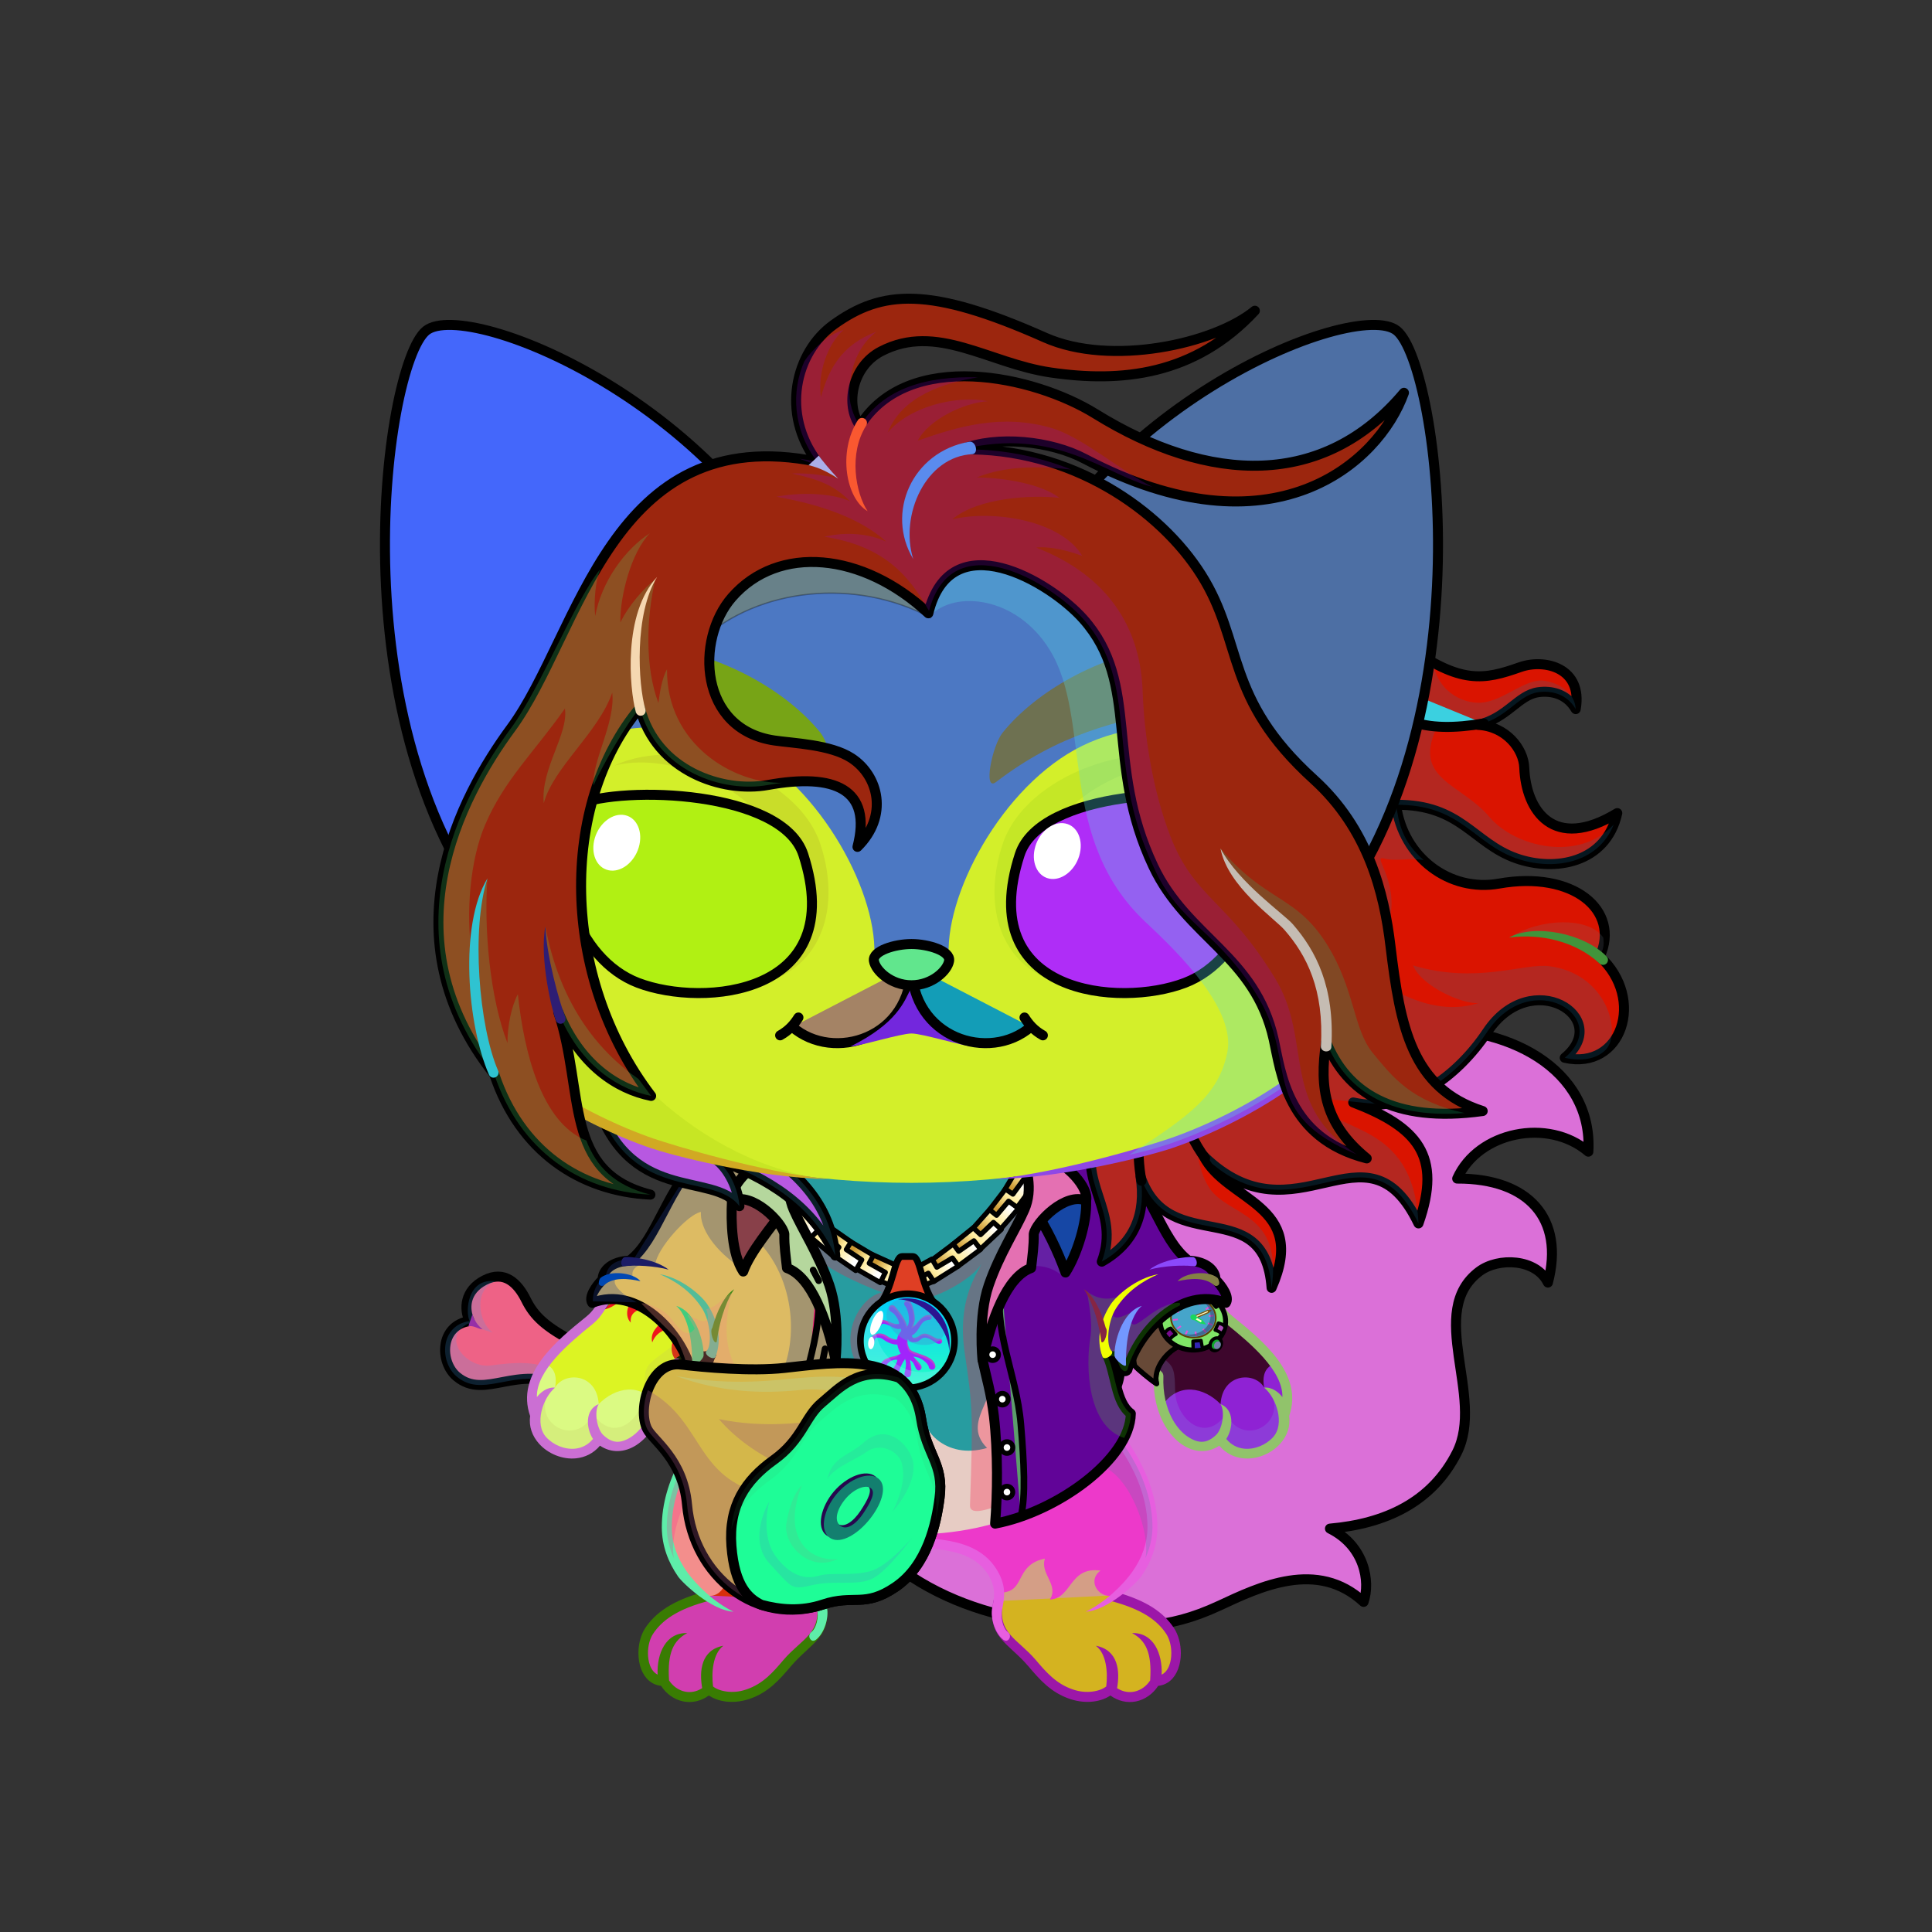 <?xml version="1.0" encoding="UTF-8"?><!DOCTYPE svg PUBLIC "-//W3C//DTD SVG 1.1//EN" "http://www.w3.org/Graphics/SVG/1.1/DTD/svg11.dtd"><!-- Creator: CorelDRAW X7 --><svg xmlns="http://www.w3.org/2000/svg" xmlns:xlink="http://www.w3.org/1999/xlink" xml:space="preserve" width="290mm" height="290mm" version="1.1" style="shape-rendering:geometricPrecision; text-rendering:geometricPrecision; image-rendering:optimizeQuality; fill-rule:evenodd; clip-rule:evenodd" viewBox="0 0 29000 29000">
 <rect x="0" y="0" width="29000" height="29000" fill="#333333" stroke="none"/>
 <defs>
  <style type="text/css">
   <![CDATA[
    .str11 {stroke:black;stroke-width:20;stroke-opacity:0.302}
    .str10 {stroke:black;stroke-width:100}
    .str4 {stroke:black;stroke-width:75}
    .str7 {stroke:black;stroke-width:50}
    .str12 {stroke:black;stroke-width:150}
    .str6 {stroke:#5E4107;stroke-width:25}
    .str9 {stroke:black;stroke-width:100;stroke-linecap:round;stroke-linejoin:round}
    .str8 {stroke:black;stroke-width:75;stroke-linecap:round;stroke-linejoin:round}
    .str2 {stroke:black;stroke-width:75;stroke-linecap:round;stroke-linejoin:round}
    .str5 {stroke:black;stroke-width:50;stroke-linecap:round;stroke-linejoin:round}
    .str1 {stroke:black;stroke-width:150;stroke-linecap:round;stroke-linejoin:round}
    .str0 {stroke:black;stroke-width:150;stroke-linecap:round;stroke-linejoin:round}
    .str3 {stroke:black;stroke-width:25;stroke-linecap:round;stroke-linejoin:round}
    .fil0 {fill:none}
    .fil80 {fill:black}
    .fil27 {fill:#5E4107}
    .fil25 {fill:#7A560D}
    .fil58 {fill:#A38E50}
    .fil47 {fill:#ABA993}
    .fil86 {fill:#B36B6B}
    .fil76 {fill:#CC6633}
    .fil26 {fill:#FFFFCC}
    .fil4 {fill:white}
    .fil49 {fill:black;fill-rule:nonzero}
    .fil7 {fill:black;fill-rule:nonzero}
    .fil71 {fill:black;fill-opacity:0.102}
    .fil2 {fill:black;fill-opacity:0.2}
    .fil84 {fill:#FFCC99;fill-opacity:0.2}
    .fil31 {fill:black;fill-opacity:0.302}
    .fil56 {fill:#003333;fill-opacity:0.302}
    .fil55 {fill:#FFCC99;fill-rule:nonzero;fill-opacity:0.302}
    .fil75 {fill:black;fill-opacity:0.502}
    .fil57 {fill:#99FFFF;fill-opacity:0.502}
    .fil60 {fill:#FFFFCC;fill-opacity:0.502}
    .fil30 {fill:white;fill-opacity:0.502}
    .fil74 {fill:url(#id0)}
    .fil10 {fill:url(#id1)}
    .fil72 {fill:url(#id2)}
    .fil82 {fill:url(#id3)}
    .fil38 {fill:url(#id4)}
    .fil33 {fill:url(#id5)}
    .fil14 {fill:url(#id6)}
    .fil11 {fill:url(#id7)}
    .fil21 {fill:url(#id8)}
    .fil51 {fill:url(#id9)}
    .fil46 {fill:url(#id10)}
    .fil16 {fill:url(#id11)}
    .fil8 {fill:url(#id12)}
    .fil17 {fill:url(#id13)}
    .fil19 {fill:url(#id14)}
    .fil48 {fill:url(#id15)}
    .fil78 {fill:url(#id16)}
    .fil50 {fill:url(#id17)}
    .fil53 {fill:url(#id18)}
    .fil6 {fill:url(#id19)}
    .fil79 {fill:url(#id20)}
    .fil73 {fill:url(#id21)}
    .fil70 {fill:url(#id22)}
    .fil59 {fill:url(#id23)}
    .fil66 {fill:url(#id24)}
    .fil77 {fill:url(#id25)}
    .fil62 {fill:url(#id26)}
    .fil52 {fill:url(#id27)}
    .fil3 {fill:url(#id28)}
    .fil20 {fill:url(#id29)}
    .fil69 {fill:url(#id30)}
    .fil1 {fill:url(#id31)}
    .fil13 {fill:url(#id32)}
    .fil67 {fill:url(#id33)}
    .fil12 {fill:url(#id34)}
    .fil29 {fill:url(#id35)}
    .fil65 {fill:url(#id36)}
    .fil45 {fill:url(#id37)}
    .fil15 {fill:url(#id38)}
    .fil68 {fill:url(#id39)}
    .fil28 {fill:url(#id40)}
    .fil23 {fill:url(#id41)}
    .fil5 {fill:url(#id42)}
    .fil9 {fill:url(#id43)}
    .fil43 {fill:url(#id44)}
    .fil34 {fill:url(#id45)}
    .fil83 {fill:url(#id46)}
    .fil37 {fill:url(#id47)}
    .fil35 {fill:url(#id48)}
    .fil32 {fill:url(#id49)}
    .fil85 {fill:url(#id50)}
    .fil36 {fill:url(#id51)}
    .fil44 {fill:url(#id52)}
    .fil22 {fill:url(#id53)}
    .fil64 {fill:url(#id54)}
    .fil40 {fill:url(#id55)}
    .fil61 {fill:url(#id56)}
    .fil81 {fill:url(#id57)}
    .fil39 {fill:url(#id58)}
    .fil42 {fill:url(#id59)}
    .fil18 {fill:url(#id60)}
    .fil41 {fill:url(#id61)}
    .fil63 {fill:url(#id62)}
    .fil24 {fill:url(#id63)}
    .fil54 {fill:url(#id64);fill-rule:nonzero}
   ]]>
  </style>
  <linearGradient id="id0" gradientUnits="userSpaceOnUse" x1="10660.6" y1="11957.1" x2="10660.6" y2="14405.4">
   <stop offset="0" style="stop-opacity:1; stop-color:black"/>
   <stop offset="1" style="stop-opacity:1; stop-color:#0072C9"/>
  </linearGradient>
  <linearGradient id="id1" gradientUnits="userSpaceOnUse" x1="10594.7" y1="24333.5" x2="10594.7" y2="25473.4">
   <stop offset="0" style="stop-opacity:1; stop-color:#FFFDF2"/>
   <stop offset="1" style="stop-opacity:1; stop-color:#F5F2DF"/>
  </linearGradient>
  <linearGradient id="id2" gradientUnits="userSpaceOnUse" x1="10330.4" y1="14906.1" x2="10330.4" y2="11947.3">
   <stop offset="0" style="stop-opacity:1; stop-color:#00BBFF"/>
   <stop offset="1" style="stop-opacity:1; stop-color:black"/>
  </linearGradient>
  <linearGradient id="id3" gradientUnits="userSpaceOnUse" x1="6580.79" y1="11207.5" x2="22256.1" y2="11207.5">
   <stop offset="0" style="stop-opacity:1; stop-color:#A38E50"/>
   <stop offset="0.141" style="stop-opacity:1; stop-color:#A38E50"/>
   <stop offset="0.322" style="stop-opacity:1; stop-color:#D4C494"/>
   <stop offset="0.471" style="stop-opacity:1; stop-color:#B3A16B"/>
   <stop offset="0.631" style="stop-opacity:1; stop-color:#D4C494"/>
   <stop offset="1" style="stop-opacity:1; stop-color:#D4C494"/>
  </linearGradient>
  <linearGradient id="id4" gradientUnits="userSpaceOnUse" x1="14154.5" y1="19036.4" x2="14553.7" y2="18631.2">
   <stop offset="0" style="stop-opacity:1; stop-color:#CC9933"/>
   <stop offset="0.471" style="stop-opacity:1; stop-color:#FFEC9E"/>
   <stop offset="1" style="stop-opacity:1; stop-color:white"/>
  </linearGradient>
  <linearGradient id="id5" gradientUnits="userSpaceOnUse" xlink:href="#id4" x1="13789.7" y1="19272.5" x2="13981.7" y2="19077.8">
  </linearGradient>
  <linearGradient id="id6" gradientUnits="userSpaceOnUse" xlink:href="#id1" x1="18159.5" y1="20441.4" x2="18596.3" y2="21852.5">
  </linearGradient>
  <linearGradient id="id7" gradientUnits="userSpaceOnUse" x1="12792.2" y1="23829.3" x2="10870.6" y2="21116.4">
   <stop offset="0" style="stop-opacity:1; stop-color:#FFD175"/>
   <stop offset="0.2" style="stop-opacity:1; stop-color:#FFD175"/>
   <stop offset="1" style="stop-opacity:1; stop-color:#FFB13D"/>
  </linearGradient>
  <linearGradient id="id8" gradientUnits="userSpaceOnUse" x1="17009.5" y1="20132.4" x2="17477.5" y2="20284.1">
   <stop offset="0" style="stop-opacity:1; stop-color:#3B2700"/>
   <stop offset="0.271" style="stop-opacity:1; stop-color:#574019"/>
   <stop offset="0.702" style="stop-opacity:1; stop-color:#AD8D56"/>
   <stop offset="1" style="stop-opacity:1; stop-color:#52390E"/>
  </linearGradient>
  <linearGradient id="id9" gradientUnits="userSpaceOnUse" x1="10971.8" y1="17953.7" x2="12568.3" y2="19713">
   <stop offset="0" style="stop-opacity:1; stop-color:#DBDBCA"/>
   <stop offset="1" style="stop-opacity:1; stop-color:#F7F5ED"/>
  </linearGradient>
  <linearGradient id="id10" gradientUnits="userSpaceOnUse" xlink:href="#id9" x1="14717.4" y1="21281.5" x2="18445.7" y2="18681.5">
  </linearGradient>
  <linearGradient id="id11" gradientUnits="userSpaceOnUse" x1="8601.5" y1="21676.2" x2="9645.24" y2="19614.5">
   <stop offset="0" style="stop-opacity:1; stop-color:#7A4300"/>
   <stop offset="0.38" style="stop-opacity:1; stop-color:#7A4300"/>
   <stop offset="1" style="stop-opacity:1; stop-color:#FFB13D"/>
  </linearGradient>
  <linearGradient id="id12" gradientUnits="userSpaceOnUse" xlink:href="#id7" x1="14515.5" y1="23829.3" x2="16437.1" y2="21116.4">
  </linearGradient>
  <linearGradient id="id13" gradientUnits="userSpaceOnUse" xlink:href="#id1" x1="9148.16" y1="20441.4" x2="8711.42" y2="21852.4">
  </linearGradient>
  <linearGradient id="id14" gradientUnits="userSpaceOnUse" x1="13387.8" y1="17471.4" x2="13387.8" y2="22260.9">
   <stop offset="0" style="stop-opacity:1; stop-color:#F5F2DF"/>
   <stop offset="0.059" style="stop-opacity:1; stop-color:#F5F2DF"/>
   <stop offset="0.51" style="stop-opacity:1; stop-color:#FFFDF2"/>
   <stop offset="1" style="stop-opacity:1; stop-color:#FFFDF2"/>
  </linearGradient>
  <linearGradient id="id15" gradientUnits="userSpaceOnUse" xlink:href="#id9" x1="14605.7" y1="19470.8" x2="16433.9" y2="18195.9">
  </linearGradient>
  <linearGradient id="id16" gradientUnits="userSpaceOnUse" x1="15284.7" y1="13309.9" x2="18361.8" y2="13309.9">
   <stop offset="0" style="stop-opacity:1; stop-color:#00BBFF"/>
   <stop offset="0.502" style="stop-opacity:1; stop-color:#ABE9FF"/>
   <stop offset="1" style="stop-opacity:1; stop-color:#00BBFF"/>
  </linearGradient>
  <linearGradient id="id17" gradientUnits="userSpaceOnUse" xlink:href="#id9" x1="12111.5" y1="17959.2" x2="9305.06" y2="22003.8">
  </linearGradient>
  <linearGradient id="id18" gradientUnits="userSpaceOnUse" x1="13620.6" y1="20832" x2="13620.6" y2="19419.3">
   <stop offset="0" style="stop-opacity:1; stop-color:#29FFC2"/>
   <stop offset="1" style="stop-opacity:1; stop-color:#00CCFF"/>
  </linearGradient>
  <linearGradient id="id19" gradientUnits="userSpaceOnUse" xlink:href="#id1" x1="16712.9" y1="24333.5" x2="16712.9" y2="25473.4">
  </linearGradient>
  <linearGradient id="id20" gradientUnits="userSpaceOnUse" xlink:href="#id0" x1="16703.2" y1="11957.1" x2="16703.2" y2="14405.4">
  </linearGradient>
  <linearGradient id="id21" gradientUnits="userSpaceOnUse" xlink:href="#id16" x1="9002.06" y1="13309.9" x2="12079.2" y2="13309.9">
  </linearGradient>
  <linearGradient id="id22" gradientUnits="userSpaceOnUse" x1="13681.9" y1="17755.4" x2="13681.9" y2="10913.5">
   <stop offset="0" style="stop-opacity:1; stop-color:#F5F2DF"/>
   <stop offset="0.361" style="stop-opacity:1; stop-color:#FFFDF2"/>
   <stop offset="1" style="stop-opacity:1; stop-color:#FFFDF2"/>
  </linearGradient>
  <linearGradient id="id23" gradientUnits="userSpaceOnUse" x1="15924" y1="14420.2" x2="24376.7" y2="14420.2">
   <stop offset="0" style="stop-opacity:1; stop-color:#A38E50"/>
   <stop offset="0.439" style="stop-opacity:1; stop-color:#A38E50"/>
   <stop offset="1" style="stop-opacity:1; stop-color:#D4C494"/>
  </linearGradient>
  <linearGradient id="id24" gradientUnits="userSpaceOnUse" x1="20986.8" y1="5438.86" x2="18517.3" y2="8335.88">
   <stop offset="0" style="stop-opacity:1; stop-color:#7A4300"/>
   <stop offset="1" style="stop-opacity:1; stop-color:#D67600"/>
  </linearGradient>
  <linearGradient id="id25" gradientUnits="userSpaceOnUse" xlink:href="#id2" x1="17033.4" y1="14906.1" x2="17033.4" y2="11947.3">
  </linearGradient>
  <linearGradient id="id26" gradientUnits="userSpaceOnUse" xlink:href="#id24" x1="6377.14" y1="5438.86" x2="8846.72" y2="8335.88">
  </linearGradient>
  <linearGradient id="id27" gradientUnits="userSpaceOnUse" x1="13620.6" y1="19654" x2="13620.6" y2="18860.2">
   <stop offset="0" style="stop-opacity:1; stop-color:black"/>
   <stop offset="0.361" style="stop-opacity:1; stop-color:black"/>
   <stop offset="0.878" style="stop-opacity:1; stop-color:#0000C4"/>
   <stop offset="1" style="stop-opacity:1; stop-color:black"/>
  </linearGradient>
  <linearGradient id="id28" gradientUnits="userSpaceOnUse" x1="19078.8" y1="20329.2" x2="23054.5" y2="16353.6">
   <stop offset="0" style="stop-opacity:1; stop-color:#F5F2DF"/>
   <stop offset="1" style="stop-opacity:1; stop-color:#FFFDF2"/>
  </linearGradient>
  <linearGradient id="id29" gradientUnits="userSpaceOnUse" x1="17016.2" y1="20161.3" x2="17761.8" y2="20418.9">
   <stop offset="0" style="stop-opacity:1; stop-color:#3B2700"/>
   <stop offset="0.271" style="stop-opacity:1; stop-color:#C59239"/>
   <stop offset="0.702" style="stop-opacity:1; stop-color:#FFE5B8"/>
   <stop offset="1" style="stop-opacity:1; stop-color:#C49035"/>
  </linearGradient>
  <linearGradient id="id30" gradientUnits="userSpaceOnUse" x1="13681.9" y1="17555.5" x2="13681.9" y2="7384.8">
   <stop offset="0" style="stop-opacity:1; stop-color:#D48524"/>
   <stop offset="0.561" style="stop-opacity:1; stop-color:#FFB13D"/>
   <stop offset="1" style="stop-opacity:1; stop-color:#FFD175"/>
  </linearGradient>
  <linearGradient id="id31" gradientUnits="userSpaceOnUse" xlink:href="#id30" x1="18079.5" y1="24414.1" x2="18079.5" y2="15440">
  </linearGradient>
  <linearGradient id="id32" gradientUnits="userSpaceOnUse" xlink:href="#id11" x1="18706.2" y1="21676.2" x2="17662.4" y2="19614.5">
  </linearGradient>
  <linearGradient id="id33" gradientUnits="userSpaceOnUse" xlink:href="#id28" x1="16500.9" y1="11780.8" x2="20283.2" y2="6863.48">
  </linearGradient>
  <linearGradient id="id34" gradientUnits="userSpaceOnUse" x1="16041.9" y1="17814.1" x2="17897.1" y2="20493.3">
   <stop offset="0" style="stop-opacity:1; stop-color:#D48524"/>
   <stop offset="0.02" style="stop-opacity:1; stop-color:#D48524"/>
   <stop offset="0.722" style="stop-opacity:1; stop-color:#FFB13D"/>
   <stop offset="1" style="stop-opacity:1; stop-color:#FFB13D"/>
  </linearGradient>
  <linearGradient id="id35" gradientUnits="userSpaceOnUse" x1="18260.5" y1="20248.8" x2="18287.4" y2="20136.3">
   <stop offset="0" style="stop-opacity:1; stop-color:#3B2700"/>
   <stop offset="1" style="stop-opacity:1; stop-color:#C49035"/>
  </linearGradient>
  <linearGradient id="id36" gradientUnits="userSpaceOnUse" xlink:href="#id30" x1="18278.7" y1="14119.1" x2="18278.7" y2="4876.95">
  </linearGradient>
  <linearGradient id="id37" gradientUnits="userSpaceOnUse" xlink:href="#id4" x1="11581.7" y1="17707.4" x2="11982.8" y2="18110.2">
  </linearGradient>
  <linearGradient id="id38" gradientUnits="userSpaceOnUse" xlink:href="#id34" x1="11265.8" y1="17814.1" x2="9410.58" y2="20493.3">
  </linearGradient>
  <linearGradient id="id39" gradientUnits="userSpaceOnUse" x1="17395.5" y1="12374.1" x2="18364.8" y2="7713.99">
   <stop offset="0" style="stop-opacity:1; stop-color:#9C6666"/>
   <stop offset="1" style="stop-opacity:1; stop-color:#F2E6E6"/>
  </linearGradient>
  <linearGradient id="id40" gradientUnits="userSpaceOnUse" xlink:href="#id35" x1="18173.6" y1="20243.7" x2="18323.4" y2="20113.6">
  </linearGradient>
  <linearGradient id="id41" gradientUnits="userSpaceOnUse" x1="17758" y1="19393.9" x2="18050.9" y2="20260.7">
   <stop offset="0" style="stop-opacity:1; stop-color:#3B2700"/>
   <stop offset="0.431" style="stop-opacity:1; stop-color:#C59239"/>
   <stop offset="0.71" style="stop-opacity:1; stop-color:#FFE5B8"/>
   <stop offset="1" style="stop-opacity:1; stop-color:#C49035"/>
  </linearGradient>
  <linearGradient id="id42" gradientUnits="userSpaceOnUse" x1="16304.9" y1="23252.2" x2="16304.9" y2="25473.4">
   <stop offset="0" style="stop-opacity:1; stop-color:#FFB13D"/>
   <stop offset="0.902" style="stop-opacity:1; stop-color:#7A4300"/>
   <stop offset="1" style="stop-opacity:1; stop-color:#78421C"/>
  </linearGradient>
  <linearGradient id="id43" gradientUnits="userSpaceOnUse" x1="11002.8" y1="23252.1" x2="11002.8" y2="25473.4">
   <stop offset="0" style="stop-opacity:1; stop-color:#FFB13D"/>
   <stop offset="0.902" style="stop-opacity:1; stop-color:#7A4300"/>
   <stop offset="1" style="stop-opacity:1; stop-color:#7A4300"/>
  </linearGradient>
  <linearGradient id="id44" gradientUnits="userSpaceOnUse" xlink:href="#id4" x1="12122.9" y1="18321.7" x2="12549" y2="18681.7">
  </linearGradient>
  <linearGradient id="id45" gradientUnits="userSpaceOnUse" xlink:href="#id4" x1="15235.2" y1="17859.1" x2="15528.1" y2="17448.8">
  </linearGradient>
  <linearGradient id="id46" gradientUnits="userSpaceOnUse" x1="12589.8" y1="20341.9" x2="11188.5" y2="24281.5">
   <stop offset="0" style="stop-opacity:1; stop-color:#754F29"/>
   <stop offset="1" style="stop-opacity:1; stop-color:#120E0B"/>
  </linearGradient>
  <linearGradient id="id47" gradientUnits="userSpaceOnUse" xlink:href="#id4" x1="14468.3" y1="18791.1" x2="14861.2" y2="18361.9">
  </linearGradient>
  <linearGradient id="id48" gradientUnits="userSpaceOnUse" xlink:href="#id4" x1="15018.3" y1="18191.4" x2="15341.7" y2="17773.3">
  </linearGradient>
  <linearGradient id="id49" gradientUnits="userSpaceOnUse" xlink:href="#id4" x1="11359.5" y1="17378.1" x2="11746.9" y2="17784.7">
  </linearGradient>
  <linearGradient id="id50" gradientUnits="userSpaceOnUse" x1="11232.2" y1="23523.2" x2="13856.2" y2="21257.5">
   <stop offset="0" style="stop-opacity:1; stop-color:#C1695F"/>
   <stop offset="1" style="stop-opacity:1; stop-color:#E7BCB3"/>
  </linearGradient>
  <linearGradient id="id51" gradientUnits="userSpaceOnUse" xlink:href="#id4" x1="14765.8" y1="18510.4" x2="15110.8" y2="18084">
  </linearGradient>
  <linearGradient id="id52" gradientUnits="userSpaceOnUse" xlink:href="#id4" x1="11829.3" y1="18029.4" x2="12261" y2="18418.9">
  </linearGradient>
  <linearGradient id="id53" gradientUnits="userSpaceOnUse" x1="17171.5" y1="20328" x2="17707.1" y2="20572.4">
   <stop offset="0" style="stop-opacity:1; stop-color:#1A1A1A"/>
   <stop offset="0.271" style="stop-opacity:1; stop-color:#BABABA"/>
   <stop offset="0.549" style="stop-opacity:1; stop-color:white"/>
   <stop offset="1" style="stop-opacity:1; stop-color:#CFCFCF"/>
  </linearGradient>
  <linearGradient id="id54" gradientUnits="userSpaceOnUse" xlink:href="#id39" x1="9933.75" y1="12207.7" x2="9033.63" y2="7880.43">
  </linearGradient>
  <linearGradient id="id55" gradientUnits="userSpaceOnUse" xlink:href="#id4" x1="13133.3" y1="18976.7" x2="13538.5" y2="19236.7">
  </linearGradient>
  <linearGradient id="id56" gradientUnits="userSpaceOnUse" xlink:href="#id30" x1="8253.7" y1="13468.4" x2="9916.68" y2="5527.6">
  </linearGradient>
  <linearGradient id="id57" gradientUnits="userSpaceOnUse" x1="13681.9" y1="14170" x2="13681.9" y2="14789.2">
   <stop offset="0" style="stop-opacity:1; stop-color:#FFCCCC"/>
   <stop offset="1" style="stop-opacity:1; stop-color:#453F2C"/>
  </linearGradient>
  <linearGradient id="id58" gradientUnits="userSpaceOnUse" xlink:href="#id4" x1="13809.5" y1="19239.1" x2="14213.3" y2="18880.9">
  </linearGradient>
  <linearGradient id="id59" gradientUnits="userSpaceOnUse" xlink:href="#id4" x1="12437.1" y1="18588.3" x2="12852" y2="18895.8">
  </linearGradient>
  <linearGradient id="id60" gradientUnits="userSpaceOnUse" x1="13653.8" y1="17408.1" x2="13653.8" y2="23034.8">
   <stop offset="0" style="stop-opacity:1; stop-color:#D48524"/>
   <stop offset="0.102" style="stop-opacity:1; stop-color:#D48524"/>
   <stop offset="0.522" style="stop-opacity:1; stop-color:#FFB13D"/>
   <stop offset="1" style="stop-opacity:1; stop-color:#FFD175"/>
  </linearGradient>
  <linearGradient id="id61" gradientUnits="userSpaceOnUse" xlink:href="#id4" x1="12784.5" y1="18802.5" x2="13187.9" y2="19087.3">
  </linearGradient>
  <linearGradient id="id62" gradientUnits="userSpaceOnUse" xlink:href="#id28" x1="10652.8" y1="11507.6" x2="7290.76" y2="7136.65">
  </linearGradient>
  <radialGradient id="id63" gradientUnits="userSpaceOnUse" gradientTransform="matrix(0.852 0.985 -1.097 0.74 24357 -12512)" cx="17912.6" cy="19780" r="241.97" fx="17912.6" fy="19780">
   <stop offset="0" style="stop-opacity:1; stop-color:#70632D"/>
   <stop offset="0.271" style="stop-opacity:1; stop-color:#CCB533"/>
   <stop offset="0.639" style="stop-opacity:1; stop-color:#C2AD38"/>
   <stop offset="1" style="stop-opacity:1; stop-color:#4F4D21"/>
  </radialGradient>
  <linearGradient id="id64" gradientUnits="userSpaceOnUse" x1="13846.5" y1="19591.9" x2="13342.5" y2="20599.8">
   <stop offset="0" style="stop-opacity:1; stop-color:#CC9933"/>
   <stop offset="1" style="stop-opacity:1; stop-color:#704B00"/>
  </linearGradient>
 </defs>
 <g id="Copy_x0020_of_x0020_Frame">
  <rect class="fil0" x="2975" y="1429" width="22766" height="26272"/>
 </g>
 <g id="Tail">
  <path class="fil1" d="M12314 21811c510,1822 2276,2493 3648,2567 1014,55 1533,99 2344,-278 604,-282 1467,-696 2162,-55 104,-305 17,-840 -505,-1100 822,-72 1526,-388 1905,-1139 427,-845 -467,-2120 337,-2722 287,-214 852,-192 1030,168 250,-955 -286,-1565 -1362,-1561 316,-704 1365,-919 1969,-404 70,-1220 -1182,-1950 -2701,-1835 -1597,410 -3193,820 -4790,1230 -492,127 293,2430 -199,2557 1468,1714 80,2090 -310,2127 -161,693 -3366,-247 -3528,445z" style="fill:#c9f49f"/>
  <path class="fil2" d="M12778 22800c761,1085 2096,1520 3184,1578 1014,55 1533,99 2344,-278 500,-233 1331,-777 2152,-68 152,-478 -110,-763 -466,-1090 810,-77 1502,-394 1876,-1136 90,-178 121,-375 122,-581 -273,724 -1210,1313 -2070,1200 360,-154 521,-463 496,-749 -22,330 -1283,896 -2359,672 -1100,-229 -1399,-1278 -1399,-1278l-95 8c-230,200 -560,273 -721,288 -78,336 -872,288 -1687,228l-1377 1206z" style="fill:#85af96"/>
  <path class="fil3" d="M21860 20025c-24,-372 33,-707 345,-941 287,-214 852,-192 1030,168 250,-955 -286,-1565 -1362,-1561 316,-704 1365,-919 1969,-404 70,-1220 -1182,-1950 -2701,-1835 -951,244 -1902,488 -2852,733 155,232 311,464 466,697 314,124 627,248 940,373 -248,403 -1222,239 -944,1864 507,-944 1123,-974 1601,-924 -1272,373 -418,1470 -1054,1813 915,228 1101,-655 1777,-556 -653,831 236,1109 -329,1791 1030,-56 1158,-494 1114,-1218z" style="fill:#d001a7"/>
  <path class="fil0 str0" d="M12314 21811c510,1822 2276,2493 3648,2567 1014,55 1533,99 2344,-278 604,-282 1467,-696 2162,-55 104,-305 17,-840 -505,-1100 822,-72 1526,-388 1905,-1139 427,-845 -467,-2120 337,-2722 287,-214 852,-192 1030,168 250,-955 -286,-1565 -1362,-1561 316,-704 1365,-919 1969,-404 70,-1220 -1182,-1950 -2701,-1835 -1597,410 -3193,820 -4790,1230 -492,127 293,2430 -199,2557 1468,1714 80,2090 -310,2127 -161,693 -3366,-247 -3528,445z" style="fill:#db70d8"/>
 </g>
 <g id="Ham_x0020_back">
 <animateTransform type="translate" values="0;0 200;0;0 200;0;0 200;0;0 200;0" dur="10" repeatCount="indefinite" additive="sum" attributeName="transform"/>
  <path class="fil4 str1" d="M8499 20817c-755,-350 -1212,204 -1643,-154 -259,-216 -259,-765 193,-834 -86,-176 -80,-456 223,-612 303,-157 502,48 623,292 121,244 290,413 769,657 379,164 -165,651 -165,651z" style="fill:#ee6286"/>
  <path class="fil2" d="M8252 20730c-612,-148 -1015,250 -1396,-67 -259,-216 -259,-765 193,-834 -67,-137 -36,-653 389,-597 -337,119 -256,627 -40,771 -54,-14 -112,-32 -155,-49 -102,-58 -154,-61 -220,-86 -411,217 -17,677 344,628 362,-49 668,-69 957,72 -67,100 -5,62 -72,162z" style="fill:#42a1ed"/>
 </g>
 <g id="Copy_x0020_of_x0020_RightFoot-Fox0">
  <path class="fil5" d="M17344 25232c-137,249 -447,331 -676,123 -79,82 -307,169 -584,76 -453,-152 -647,-627 -1039,-897 -210,-335 50,-672 -74,-810 206,-438 728,-491 1087,-467 300,20 870,160 658,684 145,50 358,135 465,193 170,92 294,217 379,350 158,246 119,748 -216,748z" style="fill:#d49e86"/>
  <path class="fil6" d="M17344 25232c-137,249 -447,331 -676,123 -79,82 -307,169 -584,76 -117,-39 -217,-100 -308,-174 4,-385 430,-596 673,-554 114,-196 366,-302 543,-190 75,-138 277,-229 477,-151 83,70 39,41 91,122 158,246 119,748 -216,748z" style="fill:#3069c4"/>
  <path class="fil2" d="M17344 25232c-137,249 -447,331 -676,123 -79,82 -307,169 -584,76 -453,-152 -647,-627 -1039,-897 -173,-120 -100,-408 -65,-624 13,30 63,32 85,19 1,85 -2,160 47,261 304,621 1402,1311 1539,663 237,396 662,243 605,-148 145,250 318,57 222,-294 143,96 177,309 171,486 -20,178 -119,335 -305,335z" style="fill:#f3e826"/>
  <path class="fil0" d="M16657 23949c534,135 771,327 906,532 162,244 116,751 -219,751 -137,249 -447,331 -676,123 -79,82 -307,169 -584,76 -453,-152 -586,-562 -971,-844 -192,-140 -159,-401 -128,-554" style="fill:#d4b320"/>
  <path class="fil7" d="M17265 25213c0,3 0,7 0,10 -56,86 -141,149 -240,169 -80,16 -166,3 -246,-45l-11 -8c45,-255 18,-572 -319,-636 159,118 182,399 156,611 -40,33 -112,65 -206,77 -84,11 -184,6 -293,-31 -253,-85 -404,-261 -562,-447 -265,-311 -583,-400 -489,-864 8,-41 -26,-86 -55,-89 -23,-2 -77,17 -85,58 -113,558 212,630 523,995 171,201 335,392 625,490 130,43 251,50 353,37 104,-13 191,-49 250,-89l3 0c111,81 247,115 383,88 136,-28 255,-114 333,-234 144,-15 246,-113 298,-251 29,-74 42,-157 42,-240 0,-135 -36,-275 -103,-376 -73,-110 -173,-216 -325,-313 -137,-86 -316,-165 -558,-231l-100 128c258,65 447,144 584,231 133,84 219,176 282,271 50,76 77,183 77,290 0,66 -10,130 -31,185 -24,64 -62,112 -114,138 13,-317 -122,-634 -445,-624 209,111 299,298 273,700z" style="fill:#9c17a8"/>
 </g>
 <g id="Copy_x0020_of_x0020_RightLeg-Fox1">
  <path class="fil8" d="M13654 20939c701,0 2353,-56 2710,226 302,239 937,901 935,1761 -1,258 -252,771 -502,975 -224,183 -522,-143 -278,-326 -472,-65 -425,418 -761,436 143,-221 -152,-388 -73,-616 -426,87 -308,438 -578,500 -193,45 -43,-56 -206,-290 -114,-303 -846,-438 -1247,-445l0 -2221z" style="fill:#ed39ca"/>
  <path class="fil7" d="M15057 24610c33,25 62,27 88,-6 25,-32 18,-79 -15,-104 -85,-66 -111,-236 -89,-338 34,-163 71,-342 -66,-579 0,-1 -1,-3 -2,-4 -100,-171 -247,-296 -460,-378 -208,-80 -506,-119 -859,-119l0 150c335,0 616,36 805,108 180,69 302,173 385,314 0,2 1,3 2,4 108,188 77,337 48,473 -32,154 43,385 163,479zm1227 -3463c175,139 478,451 693,860 144,272 248,587 247,919 -1,245 -87,464 -218,653 -154,223 -427,476 -707,613 326,-17 760,-427 830,-528 147,-211 244,-458 244,-738 2,-360 -110,-698 -263,-989 -227,-430 -547,-760 -734,-907l-92 117z" style="fill:#e75edf"/>
  <path class="fil2" d="M17192 23390c67,-148 106,-305 107,-464 2,-775 -541,-1451 -869,-1752 -191,187 -411,669 -270,926 596,-490 1139,823 1032,1290z" style="fill:#338397"/>
 </g>
 <g id="Copy_x0020_of_x0020_LeftFoot-Fox0">
  <path class="fil9" d="M9963 25232c137,249 448,331 677,123 78,82 306,169 583,76 454,-152 648,-627 1039,-897 210,-335 -49,-672 75,-810 -206,-438 -729,-491 -1088,-467 -299,20 -869,160 -657,684 -145,50 -358,135 -465,193 -170,92 -294,217 -380,350 -158,246 -118,748 216,748z" style="fill:#d72f0b"/>
  <path class="fil10" d="M9963 25232c137,249 448,331 677,123 78,82 306,169 583,76 118,-39 218,-100 309,-174 -4,-385 -430,-596 -674,-554 -113,-196 -365,-302 -542,-190 -75,-138 -278,-229 -477,-151 -83,70 -39,41 -92,122 -158,246 -118,748 216,748z" style="fill:#0bd0b9"/>
  <path class="fil2" d="M9963 25232c137,249 448,331 677,123 78,82 306,169 583,76 454,-152 648,-627 1039,-897 173,-120 101,-408 65,-624 -13,30 -63,32 -84,19 -2,85 1,160 -48,261 -303,621 -1401,1311 -1539,663 -236,396 -661,243 -605,-148 -144,250 -317,57 -221,-294 -143,96 -177,309 -171,486 19,178 118,335 304,335z" style="fill:#d19015"/>
  <path class="fil0" d="M10650 23949c-534,135 -770,327 -906,532 -161,244 -115,751 219,751 137,249 448,331 677,123 78,82 307,169 583,76 454,-152 587,-562 972,-844 192,-140 159,-401 128,-554" style="fill:#d13eaf"/>
  <path class="fil7" d="M10042 25213c0,3 0,7 0,10 57,86 142,149 241,169 80,16 166,3 245,-45l12 -8c-45,-255 -19,-572 318,-636 -158,118 -181,399 -155,611 39,33 111,65 206,77 84,11 184,6 292,-31 254,-85 404,-261 562,-447 266,-311 584,-400 490,-864 -8,-41 26,-86 55,-89 22,-2 76,17 85,58 113,558 -213,630 -523,995 -172,201 -335,392 -625,490 -131,43 -252,50 -354,37 -103,-13 -190,-49 -250,-89l-3 0c-111,81 -247,115 -382,88 -137,-28 -256,-114 -333,-234 -144,-15 -246,-113 -299,-251 -28,-74 -41,-157 -41,-240 0,-135 35,-275 102,-376 73,-110 173,-216 326,-313 136,-86 316,-165 558,-231l100 128c-259,65 -447,144 -584,231 -133,84 -219,176 -282,271 -50,76 -77,183 -77,290 0,66 10,130 31,185 24,64 62,112 114,138 -13,-317 122,-634 445,-624 -209,111 -299,298 -274,700z" style="fill:#397c02"/>
 </g>
 <g id="Copy_x0020_of_x0020_LeftLeg-Fox1">
  <path class="fil11" d="M13654 20939c-701,0 -2353,-56 -2710,226 -303,239 -938,901 -935,1761 1,258 251,771 501,975 225,183 523,-143 279,-326 472,-65 425,418 761,436 -144,-221 152,-388 73,-616 425,87 307,438 578,500 192,45 43,-56 206,-290 114,-303 845,-438 1247,-445l0 -2221z" style="fill:#f38e8c"/>
  <path class="fil7" d="M12251 24610c-33,25 -63,27 -88,-6 -25,-32 -19,-79 14,-104 85,-66 111,-236 90,-338 -34,-163 -72,-342 65,-579 1,-1 2,-3 3,-4 100,-171 246,-296 460,-378 208,-80 506,-119 859,-119l0 150c-335,0 -616,36 -806,108 -179,69 -302,173 -384,314 -1,2 -2,3 -2,4 -109,188 -77,337 -49,473 33,154 -42,385 -162,479zm-1227 -3463c-176,139 -478,451 -694,860 -143,272 -247,587 -246,919 0,245 86,464 217,653 155,223 428,476 708,613 -326,-17 -761,-427 -831,-528 -146,-211 -243,-458 -244,-738 -1,-360 110,-698 264,-989 226,-430 547,-760 733,-907l93 117z" style="fill:#5eeda9"/>
  <path class="fil2" d="M10116 23390c-67,-148 -107,-305 -107,-464 -2,-775 540,-1451 869,-1752 190,187 411,669 269,926 -595,-490 -1138,823 -1031,1290z" style="fill:#fa0d89"/>
 </g>
 <g id="Copy_x0020_of_x0020_RightHand-Fox0">
 <animateTransform type="translate" values="0;0 200;0;0 200;0;0 200;0;0 200;0" dur="10" repeatCount="indefinite" additive="sum" attributeName="transform"/>
  <path class="fil12" d="M15438 17646c166,-72 204,-212 419,-180 1007,152 2171,1615 2590,2346 281,490 -618,1230 -886,986 -389,-355 -757,-565 -1090,-638 -348,-77 -727,-1837 -1033,-2514z" style="fill:#679182"/>
  <path class="fil0 str0" d="M15894 17470c1132,325 2053,1546 2505,2334m-838 994c-383,-350 -775,-593 -1110,-636" style="fill:#cdd3dd"/>
  <path class="fil2" d="M17390 20682c-242,-242 -554,-457 -866,-480 -152,-170 -246,-612 -157,-856 201,284 528,601 788,813 127,103 289,193 380,265 -29,81 -73,157 -144,221 0,12 -1,25 -1,37z" style="fill:#c3cce3"/>
 </g>
 <g id="Copy_x0020_of_x0020_RightPaw-Fox4">
 <animateTransform type="translate" values="0;0 200;0;0 200;0;0 200;0;0 200;0" dur="10" repeatCount="indefinite" additive="sum" attributeName="transform"/>
  <path class="fil13" d="M17391 20645c-37,796 536,1303 918,955 300,471 1048,122 959,-347 241,-634 -518,-1244 -954,-1587 -316,-23 -285,-249 -584,-188 149,33 222,262 110,375 31,-296 -428,-168 -472,-348 -52,148 -39,257 7,326 59,89 178,159 143,319 -83,-221 -345,-243 -463,-183 139,41 261,314 82,477 52,47 227,170 254,201z" style="fill:#3d062c"/>
  <path class="fil14" d="M17442 21105c146,512 566,769 867,495 300,471 1048,122 959,-347 103,-272 23,-539 -137,-783 -136,50 -190,168 -155,359 -134,-242 -626,-224 -655,247 -245,-250 -638,-340 -879,29z" style="fill:#8f22d4"/>
  <path class="fil2" d="M17391 20645c-37,796 536,1303 918,955 300,471 1048,122 959,-347 15,-41 27,-81 34,-122 -52,-54 -116,-106 -195,-155 141,440 -471,730 -702,246 -315,467 -757,67 -766,-341 -3,-175 -7,-286 -49,-362 -48,-87 -191,-176 -369,-310 16,79 -3,161 -84,235 52,47 227,170 254,201z" style="fill:#8aa0e9"/>
  <path class="fil7" d="M18407 21599c103,-158 125,-439 -86,-523 72,118 25,376 -67,463 -134,127 -256,135 -418,31 -90,-58 -174,-151 -239,-271 -90,-168 -144,-386 -134,-638 1,-21 -7,-51 -23,-67 -51,-48 -201,-153 -251,-190 -33,-24 -85,-11 -108,21 -24,33 -10,73 22,96 42,31 171,138 213,169 -5,265 56,497 153,678 77,142 178,253 288,324 173,111 373,124 545,8 98,117 225,176 358,190 204,21 420,-68 557,-220 100,-112 156,-256 133,-414 223,-631 -399,-1134 -840,-1491 -102,-82 -130,-143 -201,-248 -22,-33 -232,-290 -265,-268 -34,22 -43,68 -20,101 87,129 149,222 187,282 64,98 106,165 207,248 346,280 842,694 831,1091 -51,-68 -153,-154 -273,-142 186,156 313,547 133,744 -107,116 -276,188 -434,172 -100,-10 -195,-56 -268,-146z" style="fill:#91c36b"/>
 </g>
 <g id="Copy_x0020_of_x0020_LeftHand-Fox0">
 <animateTransform type="translate" values="0;0 200;0;0 200;0;0 200;0;0 200;0" dur="10" repeatCount="indefinite" additive="sum" attributeName="transform"/>
  <path class="fil15" d="M11870 17646c-166,-72 -204,-212 -419,-180 -1007,152 -2171,1615 -2591,2346 -281,490 619,1230 887,986 388,-355 757,-565 1089,-638 349,-77 728,-1837 1034,-2514z" style="fill:#ef161c"/>
  <path class="fil0 str0" d="M11414 17470c-1133,325 -2053,1546 -2505,2334m838 994c382,-350 775,-593 1109,-636" style="fill:#66b904"/>
  <path class="fil2" d="M9918 20682c242,-242 553,-457 866,-480 152,-170 245,-612 156,-856 -201,284 -527,601 -787,813 -127,103 -289,193 -380,265 29,81 73,157 144,221 0,12 1,25 1,37z" style="fill:#6fb807"/>
 </g>
 <g id="Copy_x0020_of_x0020_LeftPaw-Fox4">
 <animateTransform type="translate" values="0;0 200;0;0 200;0;0 200;0;0 200;0" dur="10" repeatCount="indefinite" additive="sum" attributeName="transform"/>
  <path class="fil16" d="M9917 20645c36,796 -537,1303 -918,955 -300,471 -1048,122 -959,-347 -241,-634 518,-1244 954,-1587 315,-23 285,-249 583,-188 -148,33 -221,262 -109,375 -31,-296 427,-168 471,-348 52,148 40,257 -6,326 -60,89 -179,159 -143,319 83,-221 344,-243 463,-183 -140,41 -261,314 -83,477 -51,47 -226,170 -253,201z" style="fill:#dcf423"/>
  <path class="fil17" d="M9866 21105c-146,512 -566,769 -867,495 -300,471 -1048,122 -959,-347 -103,-272 -23,-539 137,-783 136,50 190,168 154,359 135,-242 627,-224 656,247 244,-250 638,-340 879,29z" style="fill:#dbfa83"/>
  <path class="fil2" d="M9917 20645c36,796 -537,1303 -918,955 -300,471 -1048,122 -959,-347 -16,-41 -27,-81 -34,-122 52,-54 116,-106 194,-155 -140,440 472,730 703,246 315,467 757,67 765,-341 4,-175 8,-286 50,-362 48,-87 191,-176 369,-310 -16,79 2,161 83,235 -51,47 -226,170 -253,201z" style="fill:#c1be61"/>
  <path class="fil7" d="M8901 21599c-104,-158 -125,-439 86,-523 -73,118 -25,376 67,463 134,127 256,135 418,31 90,-58 173,-151 238,-271 91,-168 145,-386 135,-638 -1,-21 6,-51 23,-67 51,-48 200,-153 251,-190 32,-24 84,-11 108,21 24,33 10,73 -23,96 -42,31 -170,138 -213,169 5,265 -55,497 -153,678 -76,142 -177,253 -287,324 -173,111 -373,124 -545,8 -98,117 -226,176 -358,190 -205,21 -421,-68 -557,-220 -100,-112 -156,-256 -133,-414 -223,-631 399,-1134 840,-1491 101,-82 130,-143 200,-248 23,-33 233,-290 266,-268 33,22 42,68 20,101 -87,129 -149,222 -187,282 -64,98 -106,165 -208,248 -346,280 -841,694 -830,1091 51,-68 153,-154 272,-142 -185,156 -312,547 -132,744 107,116 276,188 434,172 99,-10 195,-56 268,-146z" style="fill:#cb6fd3"/>
 </g>
 <g id="Copy_x0020_of_x0020_Body-Fox6">
 <animateTransform type="translate" values="0;0 200;0;0 200;0;0 200;0;0 200;0" dur="10" repeatCount="indefinite" additive="sum" attributeName="transform"/>
  <path class="fil18" d="M13654 23035c-1331,-3 -2731,-477 -2932,-1956 -143,-1051 441,-2541 1033,-3671 326,53 1001,53 1899,54 897,-1 1572,-1 1899,-54 591,1130 1176,2620 1033,3671 -202,1479 -1601,1953 -2932,1956z" style="fill:#e7ccc4"/>
  <path class="fil2" d="M12532 22906c-908,-225 -1666,-768 -1810,-1827 -69,-505 31,-1112 218,-1732 -261,1919 185,3039 1592,3559z" style="fill:#1c8264"/>
  <path class="fil7" d="M11147 22100c-343,-354 -481,-873 -499,-1011 -34,-248 -29,-518 7,-802 17,-134 156,-771 285,-941 -140,680 -199,1317 -144,1723 41,304 111,608 351,1031z" style="fill:#eebb63"/>
  <path class="fil2" d="M14775 22906c908,-225 1667,-768 1811,-1827 69,-505 -31,-1112 -219,-1732 261,1919 -185,3039 -1592,3559z" style="fill:#d5c2cd"/>
  <path class="fil7" d="M16160 22100c344,-354 481,-873 500,-1011 34,-248 28,-518 -8,-802 -17,-134 -155,-771 -285,-941 141,680 200,1317 145,1723 -42,304 -112,608 -352,1031z" style="fill:#54673c"/>
  <path class="fil19" d="M13467 17605c-921,-4 -1758,-23 -1994,-121 -129,444 -477,434 -614,967 -88,344 87,666 287,808 124,88 416,144 534,-68 -123,108 -309,-30 -320,-137 -14,-147 191,-316 370,-209 626,375 -779,1200 208,1783 -69,-348 159,-454 339,-343 -224,47 -136,1111 -77,1451 387,40 364,-546 592,-677 -151,746 509,706 417,1202 849,-140 311,-796 688,-1000 -86,149 276,663 919,473 -443,-438 347,-845 -67,-1255 299,-28 493,-383 588,-674 261,-799 -323,-857 -110,-1214 78,-132 247,-133 361,-16 91,94 80,321 -131,389 306,42 522,-233 477,-478 -97,-519 -510,-609 -483,-1015 -308,16 -1062,130 -1984,134z" style="fill:#279ca0"/>
 </g>
 <g id="Watch">
 <animateTransform type="translate" values="0;0 200;0;0 200;0;0 200;0;0 200;0" dur="10" repeatCount="indefinite" additive="sum" attributeName="transform"/>
  <path class="fil20 str2" d="M17758 20181c-243,82 -456,367 -397,589 -81,-49 -290,-223 -329,-271 -78,-301 220,-565 487,-688 80,123 159,246 239,370z" style="fill:#83a37a"/>
  <path class="fil21 str3" d="M17467 20395c-3,3 -6,7 -8,10l-34 9 -376 103c-7,-7 -13,-13 -17,-18 -6,-26 -10,-52 -12,-77l336 -92 -55 -389c16,-12 32,-24 49,-35l46 -6 66 459 5 36z" style="fill:#ebde68"/>
  <path class="fil22 str3" d="M17758 20181c-55,19 -109,48 -158,84l-356 -21 108 520c-30,-20 -74,-52 -120,-89l-99 -475 -13 -63 65 3 569 34 4 7z" style="fill:#72f73a"/>
  <path class="fil0 str2" d="M17758 20181c-243,82 -456,367 -397,589 -81,-49 -290,-223 -329,-271 -78,-301 220,-565 487,-688 80,123 159,246 239,370z" style="fill:#674937"/>
  <path class="fil23 str4" d="M18294 19565c166,193 127,467 -88,612 -214,145 -524,106 -691,-87 -166,-193 -127,-467 87,-612 215,-145 525,-106 692,87z" style="fill:#7fe566"/>
  <path class="fil0 str5" d="M18302 19517c13,16 25,32 36,48l-86 58 -79 -91 86 -58c15,13 29,28 43,43z" style="fill:#85d887"/>
  <path class="fil0 str5" d="M17846 19346c21,-2 43,-3 64,-3l15 95 -128 14 -15 -95c21,-5 42,-9 64,-11z" style="fill:#e76904"/>
  <path class="fil0 str5" d="M17988 20260c21,-2 42,-6 63,-10l-23 -129 -121 10 3 132c22,0 56,-1 78,-3z" style="fill:#3224b3"/>
  <path class="fil0 str5" d="M17457 19609c8,-18 17,-35 28,-51l100 37 -49 105 -100 -37c5,-19 12,-37 21,-54z" style="fill:#959162"/>
  <path class="fil0 str5" d="M18383 19953c9,-18 -1,-23 5,-41 -22,-27 -59,-43 -99,-52 -16,35 -33,70 -49,105 39,13 77,28 94,60 11,-16 41,-54 49,-72z" style="fill:#ad4cb9"/>
  <path class="fil0 str5" d="M17515 20065c14,16 28,30 43,44 21,-33 51,-61 94,-81 -26,-30 -53,-61 -79,-91 -48,13 -72,45 -94,81 11,16 23,32 36,47z" style="fill:#770b8e"/>
  <path class="fil24 str6" d="M18178 19601c114,132 87,318 -59,417 -147,99 -358,73 -472,-59 -114,-132 -87,-318 60,-417 146,-99 357,-73 471,59z" style="fill:#46a5ca"/>
  <polygon class="fil25" points="17886,19764 17911,19808 18148,19707 18192,19661 18124,19663 "/>
  <polygon class="fil26" points="17915,19769 17923,19784 18134,19694 18126,19680 "/>
  <path class="fil25" d="M17927 19815c-12,2 -24,-1 -35,-7 -23,-13 -30,-40 -17,-59 14,-20 44,-25 67,-12 11,7 18,16 21,26l89 51 53 67 -90 -15 -88 -51z" style="fill:#1ad75d"/>
  <polygon class="fil26" points="17968,19784 17950,19806 18024,19848 18040,19826 "/>
  <path class="fil27" d="M17610 19825l-4 -24 71 -8 4 24 -71 8zm108 71l16 19 -56 38 -16 -19 56 -38zm429 -289l17 19 -57 38 -16 -19 56 -38zm-336 361l25 9 -27 58 -25 -9 27 -58zm205 -443l25 9 -27 58 -25 -9 27 -58zm-85 464l27 -2 10 62 -27 3 -10 -63zm-74 -478l27 -3 10 63 -27 3 -10 -63zm190 444l21 -15 44 51 -22 14 -43 -50zm-333 -386l21 -14 44 50 -22 15 -43 -51zm412 304l10 -22 66 25 -10 22 -66 -25zm-503 -189l10 -22 66 25 -10 22 -66 -25zm525 83l-3 -24 70 -8 4 24 -71 8z" style="fill:#e452d6"/>
  <path class="fil28 str7" d="M18180 20138c28,-48 82,-68 120,-46 37,22 45,79 17,127 -28,48 -82,69 -120,46 -37,-22 -45,-79 -17,-127z" style="fill:#10a72b"/>
  <path class="fil29" d="M18232 20168c17,-29 50,-42 73,-28 23,13 28,48 11,77 -18,29 -50,42 -73,28 -23,-13 -28,-48 -11,-77z" style="fill:#7280aa"/>
  <path class="fil30" d="M18165 19604c108,125 83,304 -57,399 -110,74 -258,74 -369,10 100,34 217,23 308,-38 140,-94 165,-273 56,-399 -23,-27 -51,-50 -81,-67 54,18 104,50 143,95z" style="fill:#3c305e"/>
 </g>
 <g id="Clothes">
 <animateTransform type="translate" values="0;0 200;0;0 200;0;0 200;0;0 200;0" dur="10" repeatCount="indefinite" additive="sum" attributeName="transform"/>
  <path class="fil31" d="M15712 22328c-377,100 -1161,534 -1152,269 47,-1394 41,-1470 -80,-2295 -111,-762 159,-1143 259,-1342 -130,229 -706,567 -1093,576 -388,10 -437,1268 -437,1268 -769,-436 -394,-1311 28,-1405 -358,-135 -883,-373 -1121,-637 -96,-179 -192,-259 -289,-438 391,196 782,391 1173,587 225,86 450,172 675,258 279,-129 557,-258 835,-388 275,-324 550,-649 825,-973 139,43 278,86 417,129 -13,1464 -27,2928 -40,4391z" style="fill:#fd1c48"/>
  <g id="_2258220198256">
   <polygon class="fil32 str8" points="11497,17211 11711,17550 11593,17630 11746,17856 11630,17952 11375,17598 11495,17508 11360,17292 "/>
   <polygon class="fil33 str8" points="13812,19317 14020,19231 13917,19033 13752,19104 "/>
   <polygon class="fil34 str8" points="15069,17879 15294,17505 15414,17569 15542,17343 15695,17421 15485,17799 15359,17743 15198,17964 "/>
   <polygon class="fil35 str8" points="14848,18165 15092,17848 15204,17925 15368,17700 15512,17794 15261,18133 15140,18063 14967,18265 "/>
   <polygon class="fil36 str8" points="14587,18457 14853,18158 14959,18243 15139,18030 15289,18139 15010,18459 14886,18376 14699,18564 "/>
   <polygon class="fil37 str8" points="14298,18680 14609,18429 14719,18533 14912,18348 15031,18454 14715,18751 14606,18648 14391,18805 "/>
   <polygon class="fil38 str8" points="13988,18913 14309,18673 14390,18783 14619,18624 14720,18754 14383,19005 14284,18892 14080,19044 "/>
   <polygon class="fil39 str8" points="13638,19091 13989,18898 14062,19022 14297,18883 14385,19005 14016,19237 13934,19111 13710,19233 "/>
   <polygon class="fil40 str8" points="13078,18823 13475,19003 13425,19130 13664,19230 13605,19391 13205,19226 13246,19095 13008,18961 "/>
   <polygon class="fil41 str8" points="12767,18637 13110,18842 13047,18962 13290,19099 13213,19253 12848,19043 12903,18915 12683,18767 "/>
   <polygon class="fil42 str8" points="12447,18412 12775,18641 12703,18756 12936,18911 12844,19072 12495,18832 12563,18699 12353,18536 "/>
   <polygon class="fil43 str8" points="12192,18151 12478,18430 12387,18552 12593,18722 12502,18852 12170,18573 12259,18453 12079,18258 "/>
   <polygon class="fil44 str8" points="11924,17870 12200,18160 12101,18254 12285,18463 12168,18578 11879,18273 11980,18161 11805,17976 "/>
   <polygon class="fil45 str8" points="11707,17543 11939,17869 11825,17956 11990,18173 11879,18275 11606,17935 11721,17839 11574,17631 "/>
  </g>
  <path class="fil46 str1" d="M14937 22870c36,-430 45,-1070 -18,-1612 -40,-340 -117,-591 -171,-847 52,-678 165,-1083 544,-1624 106,-301 259,-671 365,-971 -34,-241 -68,-482 -101,-723 380,59 761,119 1142,179 592,553 719,1334 1142,1651 275,10 409,156 404,283 106,106 212,267 156,350 -669,-262 -1323,436 -1478,1006 -62,85 -173,-115 -140,-222 -51,36 -116,18 -170,-15 143,293 128,721 362,894 -12,681 -1105,1475 -2037,1651z" style="fill:#610498"/>
  <path class="fil2" d="M17714 19592c-385,182 -692,602 -792,970 -62,85 -173,-115 -140,-222 -51,36 -116,18 -170,-15 143,293 128,721 362,894 -2,119 -37,242 -99,365 -547,-173 -586,-1061 -505,-1530 33,-193 -25,-475 -54,-668 162,122 333,136 513,60 -45,81 -90,162 -135,243 1,191 250,18 372,-33 -48,43 -78,94 -93,181 59,188 347,-284 736,-281 2,5 3,30 5,36z" style="fill:#42fb11"/>
  <path class="fil2" d="M15992 19190c-226,-219 -499,-227 -797,-122 137,-306 275,-612 412,-918 128,346 257,693 385,1040z" style="fill:#7692d3"/>
  <path class="fil47 str1" d="M15526 18163c169,233 368,650 467,938 173,-268 326,-758 310,-1077 -160,-89 -280,-206 -440,-296 -112,145 -224,290 -337,435z" style="fill:#1647a5"/>
  <path class="fil0 str9" d="M15032 19219c-138,753 226,1393 291,2155 48,569 76,1089 0,1393" style="fill:#5c9d6b"/>
  <path class="fil48 str1" d="M15517 18523c2,186 -19,317 -40,511 -367,130 -597,775 -729,1377 0,0 -70,-645 93,-1119 163,-474 412,-847 536,-1135 134,-309 34,-624 -54,-901 103,36 323,96 427,132 261,78 597,435 553,636 -304,-138 -755,323 -786,499z" style="fill:#e470b2"/>
  <path class="fil49" d="M16692 20285c23,62 -120,141 -144,79 -100,-265 -29,-549 121,-781 85,-130 382,-399 719,-457 -235,101 -469,254 -635,511 -133,205 -154,581 -61,648z" style="fill:#f0ff01"/>
  <path class="fil49" d="M16270 19352c144,92 258,322 328,580 44,49 -22,258 -66,210 -57,-411 -180,-672 -262,-790z" style="fill:#862543"/>
  <path class="fil49" d="M17254 19058c191,-152 565,-200 653,-189 65,8 81,145 16,138 -164,-21 -459,-7 -669,51z" style="fill:#8b48fb"/>
  <path class="fil49" d="M17676 19231c107,-128 451,-169 598,-51 20,18 38,85 19,105 -18,21 -49,23 -70,5 -142,-123 -359,-100 -547,-59z" style="fill:#848045"/>
  <path class="fil49" d="M17140 19602c-235,196 -245,747 -238,882 3,65 -170,-72 -173,-137 -9,-180 106,-658 411,-745z" style="fill:#7397ff"/>
  <circle class="fil4 str4" cx="14900" cy="20334" r="87"/>
  <circle class="fil4 str4" cx="15045" cy="21002" r="87"/>
  <circle class="fil4 str4" cx="15115" cy="21728" r="87"/>
  <circle class="fil4 str4" cx="15115" cy="22397" r="87"/>
  <path class="fil50 str1" d="M12353 22870c-36,-430 -45,-1070 18,-1612 40,-340 117,-591 171,-847 -52,-678 -165,-1083 -544,-1624 -106,-301 -259,-671 -365,-971 34,-241 67,-482 101,-723 -381,59 -761,119 -1142,179 -592,553 -719,1334 -1142,1651 -275,10 -409,156 -404,283 -106,106 -213,267 -156,350 669,-262 1323,436 1478,1006 62,85 173,-115 140,-222 51,36 116,18 169,-15 -142,293 -127,721 -362,894 12,681 1106,1475 2038,1651z" style="fill:#ddbb63"/>
  <path class="fil31" d="M11618 20827c388,-560 344,-1565 -209,-2164 -86,124 -192,261 -253,391 -437,-278 -652,-625 -635,-862 -195,31 -669,558 -685,792 -204,-59 -406,52 -326,203 -12,5 -210,-34 -221,-29 -179,83 62,284 270,390 -150,0 -510,-14 -660,-14 -2,-136 43,-267 194,-387 34,-177 179,-253 417,-244 414,-662 828,-1324 1243,-1986 257,153 515,306 773,459 -14,790 768,1531 1015,2847 64,298 58,501 -88,716 -278,-37 -557,-74 -835,-112z" style="fill:#223d8d"/>
  <path class="fil47 str1" d="M11764 18163c-169,233 -509,636 -608,923 -173,-268 -185,-743 -169,-1062 159,-89 280,-206 439,-296 113,145 225,290 338,435z" style="fill:#884049"/>
  <path class="fil0 str9" d="M12258 19219c138,753 -226,1393 -291,2155 -48,569 -76,1089 0,1393" style="fill:#ec1e75"/>
  <path class="fil51 str1" d="M11773 18523c-3,186 19,317 40,511 367,130 597,775 729,1377 0,0 70,-645 -93,-1119 -163,-474 -412,-847 -536,-1135 -134,-309 -34,-624 54,-901 -103,36 -324,96 -427,132 -261,78 -597,435 -553,636 304,-138 755,323 786,499z" style="fill:#b5d79d"/>
  <path class="fil49" d="M10598 20285c-24,62 120,141 143,79 101,-265 30,-549 -121,-781 -84,-130 -381,-399 -718,-457 235,101 469,254 635,511 133,205 154,581 61,648z" style="fill:#53bc99"/>
  <path class="fil49" d="M11020 19352c-144,92 -258,322 -328,580 -44,49 22,258 66,210 56,-411 180,-672 262,-790z" style="fill:#418a14"/>
  <path class="fil49" d="M10036 19058c-191,-152 -565,-200 -653,-189 -66,8 -81,145 -16,138 164,-21 459,-7 669,51z" style="fill:#1c1d66"/>
  <path class="fil49" d="M9613 19231c-106,-128 -450,-169 -597,-51 -21,18 -38,85 -20,105 19,21 50,23 71,5 142,-123 359,-100 546,-59z" style="fill:#0048b3"/>
  <path class="fil49" d="M10150 19602c235,196 245,747 238,882 -3,65 170,-72 173,-137 9,-180 -106,-658 -411,-745z" style="fill:#40cc7e"/>
  <line class="fil0 str9" x1="12116" y1="22490" x2="12115" y2="22310"/>
  <line class="fil0 str9" x1="12116" y1="21821" x2="12133" y2="21642"/>
  <line class="fil0 str9" x1="12188" y1="21093" x2="12223" y2="20916"/>
  <line class="fil0 str9" x1="12349" y1="20423" x2="12385" y2="20246"/>
  <line class="fil0 str9" x1="12289" y1="19224" x2="12205" y2="19064"/>
  <g id="_2258220182800">
   <path class="fil52 str10" d="M13621 19654c-136,-14 -302,-35 -438,-49 233,-260 235,-745 358,-745 53,0 106,0 160,0 122,0 124,485 357,745 -136,14 -302,35 -437,49z" style="fill:#df3f24"/>
   <circle class="fil53" cx="13621" cy="20126" r="706"/>
   <path class="fil54" d="M13204 19913c-13,15 -37,17 -53,4 -16,-13 -18,-37 -4,-53 66,-79 127,-53 201,-22 43,19 92,39 149,31 -7,-59 -35,-101 -75,-149 -12,-14 -53,-35 -66,-49 -18,-20 -17,-52 3,-71 20,-18 52,-17 71,3 22,24 90,101 139,189 21,36 38,75 48,113 46,-46 32,-223 -32,-307 -19,-20 -17,-51 3,-70 20,-19 52,-17 70,3 31,33 71,149 73,265 0,37 -15,74 -24,110 14,-4 32,-22 41,-33 60,-72 115,-139 200,-141 21,-1 38,16 38,36 1,21 -16,38 -36,39 -149,7 -130,164 -264,237 8,29 22,37 51,31 24,-4 51,-19 73,-36 65,-49 127,-16 190,19 35,19 71,39 99,34 20,-4 40,10 43,30 4,21 -10,40 -30,44 -53,9 -93,-38 -140,-63 -138,-76 -142,19 -212,35 -54,11 -103,7 -132,-40 -19,46 1,100 22,145 55,81 361,85 390,255 4,27 -14,53 -41,57 -28,5 -53,-13 -58,-41 -10,-58 -126,-154 -231,-154 21,27 94,90 117,136 13,24 3,54 -22,67 -24,12 -47,-7 -60,-32 -22,-44 -29,-88 -86,-122 17,95 28,174 15,222 -7,27 -34,43 -60,37 -27,-7 -43,-34 -37,-61 9,-34 39,-140 8,-212 -35,50 -77,128 -89,189 -5,27 -32,45 -59,39 -27,-5 -45,-31 -39,-58 8,-44 79,-117 69,-159 -57,-9 -177,36 -165,132 -4,27 -30,46 -57,42 -27,-4 -46,-30 -42,-57 19,-123 124,-147 229,-171 33,-8 60,-25 87,-36 -22,-43 -40,-84 -50,-137 -29,0 -56,-4 -82,-12 -44,-12 -85,-34 -123,-61 -40,-29 -103,-52 -134,-9 -6,9 -8,45 -9,57 -3,20 -22,35 -42,32 -21,-3 -35,-21 -32,-42 3,-25 12,-47 26,-66 54,-76 160,-85 234,-33 32,23 65,40 100,50 19,5 38,9 58,9 5,-44 23,-88 63,-130 0,-11 -2,-22 -4,-33 -107,23 -151,-63 -266,-76 -17,-1 -40,27 -54,44z" style="fill:#a124fb"/>
   <path class="fil55" d="M13138 19888c0,-8 3,-17 9,-24 66,-79 127,-53 201,-22 39,17 83,36 133,33 -49,24 -116,6 -144,-6 -74,-31 -133,-57 -199,19zm205 -252c1,-12 7,-23 16,-32 20,-18 52,-17 71,3 22,24 90,101 139,189 21,36 38,75 48,113 -1,12 -8,24 -11,27 -10,-39 -27,-77 -48,-114 -49,-88 -117,-164 -139,-188 -19,-20 -51,-22 -71,-3 -2,2 -3,3 -5,5zm229 -72c1,-12 7,-24 16,-32 20,-19 52,-17 70,3 31,33 71,149 73,265 0,37 -15,74 -24,110 14,-4 32,-22 41,-33 60,-72 115,-139 200,-141 21,-1 38,16 38,36 1,11 -4,21 -11,28l0 -1c0,-20 -17,-37 -38,-36 -136,3 -154,142 -262,175 18,-34 40,-98 40,-135 -2,-116 -37,-208 -68,-241 -18,-21 -50,-22 -70,-3 -2,1 -3,3 -5,5zm120 500c9,16 22,20 45,15 24,-4 51,-19 73,-36 65,-49 127,-16 190,19 35,19 71,39 99,34 20,-4 40,10 43,30 2,13 -2,25 -10,34 0,-3 -1,-5 -1,-7 -3,-20 -23,-34 -43,-30 -28,5 -64,-15 -99,-34 -63,-35 -125,-69 -191,-19 -54,42 -116,29 -106,-6zm-71 71c-3,37 13,77 29,112 55,81 361,85 390,255 2,15 -2,29 -11,40 0,-4 0,-9 -1,-13 -28,-170 -334,-174 -389,-255 -21,-46 -41,-99 -22,-145 1,2 2,4 4,6zm118 260c30,31 72,73 88,105 9,18 6,39 -6,54 1,-9 0,-19 -5,-28 -32,-63 -84,-91 -77,-131zm-73 57c13,77 19,142 8,183 -2,7 -5,14 -9,19 13,-69 -25,-164 1,-202zm-154 82c-7,19 -13,37 -16,54 -2,8 -5,16 -10,22 5,-24 14,-50 26,-76zm-113 31c7,-28 37,-67 55,-102 -9,31 -38,70 -55,102zm-189 -69c31,-97 127,-119 222,-140 25,-6 46,-17 67,-27 -13,23 -51,47 -78,53 -86,20 -172,40 -211,114zm-158 -372c5,-15 12,-30 21,-42 54,-76 160,-85 234,-33 32,23 65,40 100,50 17,5 34,8 51,9 -46,25 -133,-12 -162,-32 -74,-53 -180,-44 -235,33 -3,5 -6,10 -9,15z" style="fill:#e89468"/>
   <path class="fil56" d="M14230 20482c-122,210 -349,350 -609,350 -391,0 -707,-316 -707,-706 0,-249 129,-468 323,-593 -62,104 -97,226 -97,356 0,390 316,707 707,707 141,0 273,-42 383,-114z" style="fill:#88effa"/>
   <circle class="fil0 str10" cx="13621" cy="20126" r="706"/>
   <path class="fil57" d="M13884 19553c231,112 356,330 280,488 -77,157 -326,194 -557,82 -230,-112 -356,-330 -279,-488 76,-157 325,-194 556,-82z" style="fill:#38a5d5"/>
   <path class="fil4" d="M13478 19502c508,-93 836,332 768,789 15,-256 -282,-763 -768,-789z" style="fill:#2c1491"/>
   <ellipse class="fil4" transform="matrix(0.924 0.383 -0.297 0.717 13159.6 19855.7)" rx="71" ry="247"/>
   <ellipse class="fil4" transform="matrix(0.996 0.092 -0.092 0.996 13077.1 20159.1)" rx="46" ry="93"/>
  </g>
  <path class="fil31" d="M10150 20083c18,13 -538,-518 -521,-519 103,-8 349,93 452,237 167,233 258,254 342,149 31,11 -125,-228 -103,-216 124,65 387,218 281,-83 146,-25 254,-165 382,-248 -202,813 36,1092 235,1418 -293,-60 -585,-119 -877,-178 -28,-187 -96,-373 -191,-560z" style="fill:#f18d7f"/>
 </g>
 <g id="Hair_x0020_back">
 <animateTransform type="translate" values="0;0 200;0;0 200;0;0 200;0;0 200;0" dur="10" repeatCount="indefinite" additive="sum" attributeName="transform"/>
  <path class="fil58 str1" d="M8913 16436c493,1681 1787,1126 2186,1669 -15,-246 -153,-559 -362,-710 791,289 1454,697 1801,1451 -79,-775 -543,-1246 -1282,-1722 -822,-259 -1520,-429 -2343,-688z" style="fill:#d847e8"/>
  <path class="fil2" d="M8913 16436c493,1681 1787,1126 2186,1669 -15,-246 -153,-559 -362,-710 791,289 1454,697 1801,1451 -79,-775 -543,-1246 -1282,-1722 -822,-259 -1520,-429 -2343,-688z" style="fill:#339fc6"/>
  <path class="fil59" d="M16454 16949c-316,823 377,1204 84,1989 494,-279 668,-727 582,-1275 431,1232 1863,235 1967,1668 558,-1261 -675,-1290 -1023,-1982 1391,1361 2437,-628 3228,1015 360,-1019 -20,-1447 -980,-1816 807,182 1563,-389 2010,-1057 667,-999 1892,-211 1165,387 851,192 1221,-881 527,-1520 314,-695 -401,-1293 -1514,-1095 -737,132 -1442,-391 -1545,-1183 974,-7 1156,575 1805,804 581,205 1349,72 1516,-679 -960,583 -1371,-41 -1396,-680 -10,-285 -275,-624 -696,-644 444,-103 601,-448 908,-491 189,-26 424,20 560,254 109,-616 -462,-761 -834,-630 -544,192 -891,262 -1711,-329 -425,-305 -1292,-106 -1768,-175 -1138,1123 -2277,2246 -3415,3369 63,1406 467,2664 530,4070z" style="fill:#8ca3cd"/>
  <path class="fil60" d="M24357 14951c-41,-207 -152,-417 -343,-593 -483,-377 -825,-348 -1361,-285 -587,34 -1349,-387 -1670,-713 117,348 700,902 1284,957 1088,103 1376,-268 2090,634zm-394 -1158c-120,-373 -683,-669 -1463,-530 -341,61 -848,-96 -1118,-277 304,463 770,575 1424,523 555,-44 984,50 1157,284z" style="fill:#2c4b92"/>
  <path class="fil60" d="M23643 10330c-102,-349 -565,-412 -825,-316 -338,124 -705,204 -1053,99 98,106 514,276 836,143 382,-158 790,-239 1042,74z" style="fill:#217662"/>
  <path class="fil60" d="M23715 12455c-459,33 -698,-203 -835,-930 -8,-220 -168,-473 -434,-585 -203,-79 -430,-30 -647,8 493,120 674,428 783,887 87,367 522,818 1133,620z" style="fill:#648ab4"/>
  <path class="fil0 str1" d="M16454 16949c-316,823 377,1204 84,1989 494,-279 668,-727 582,-1275 431,1232 1863,235 1967,1668 558,-1261 -675,-1290 -1023,-1982 1391,1361 2437,-628 3228,1015 360,-1019 -20,-1447 -980,-1816 807,182 1563,-389 2010,-1057 667,-999 1892,-211 1165,387 851,192 1221,-881 527,-1520 314,-695 -401,-1293 -1514,-1095 -737,132 -1442,-391 -1545,-1183 974,-7 1156,575 1805,804 581,205 1349,72 1516,-679 -960,583 -1371,-41 -1396,-680 -10,-285 -275,-624 -696,-644 444,-103 601,-448 908,-491 189,-26 424,20 560,254 109,-616 -462,-761 -834,-630 -544,192 -891,262 -1711,-329 -425,-305 -1292,-106 -1768,-175 -1138,1123 -2277,2246 -3415,3369 63,1406 467,2664 530,4070z" style="fill:#da1400"/>
  <path class="fil2" d="M24015 14356c58,-131 62,-160 52,-280 -212,-320 -953,-295 -1396,-8 448,-128 896,-41 1344,288z" style="fill:#727382"/>
  <path class="fil2" d="M16454 16949c-316,823 377,1204 84,1989 494,-279 668,-727 582,-1275 431,1232 1863,235 1967,1668 171,-1147 -659,-1071 -937,-1504 -140,-218 -173,-473 -211,-729 84,122 168,245 253,367 1327,1126 2334,-693 3100,899 -77,-1599 -1321,-1321 -1571,-1888 267,28 534,55 801,82 76,6 153,12 229,18 636,-59 1206,-540 1571,-1085 667,-999 1892,-211 1165,387 251,56 475,20 612,-117 249,-247 30,-1142 -841,-1258 -387,-51 -1096,275 -2048,-12 129,320 772,597 991,563 -659,213 -1320,-158 -1857,-579 -9,-523 383,-347 509,-641 153,-608 -261,-995 -86,-949 195,51 382,-15 604,26 -331,-286 -371,-558 -416,-831 974,-7 1156,575 1805,804 534,188 1225,91 1463,-508 -516,568 -1480,344 -1868,-115 -421,-498 -1136,-559 -803,-1310 219,-23 439,-46 659,-69 -9,0 -18,-1 -27,-1 444,-103 601,-448 908,-491 189,-26 424,20 560,254 -11,-256 -279,-409 -492,-427 -263,-23 -558,269 -872,324 -270,48 -695,-122 -778,-589 -697,-93 -1957,128 -2654,35 -978,964 -1955,1928 -2932,2892 63,1406 467,2664 530,4070z" style="fill:#2077a2"/>
  <path class="fil0 str0" d="M17134 17724c-44,-215 -49,-478 -48,-628" style="fill:#facdfd"/>
  <path class="fil0 str0" d="M18089 17382c-142,-181 -310,-521 -390,-806" style="fill:#9e9161"/>
  <path class="fil49" d="M24115 14356c29,30 28,77 -1,106 -30,29 -77,28 -106,-1 -357,-331 -884,-452 -1355,-388 379,-212 1123,-64 1462,283z" style="fill:#41943b"/>
  <path class="fil0 str1" d="M20443 10109c365,752 947,899 1830,750" style="fill:#3bd0e0"/>
 </g>
 <g id="Copy_x0020_of_x0020_Ears-Fox0">
 <animateTransform type="translate" values="0;0 200;0;0 200;0;0 200;0;0 200;0" dur="10" repeatCount="indefinite" additive="sum" attributeName="transform"/>
  <path class="fil61" d="M6397 4963c-645,517 -1415,6194 1295,9156 1089,-2033 3265,-4169 4700,-4495 -1187,-3479 -5372,-5159 -5995,-4661z" style="fill:#7302ba"/>
  <path class="fil62" d="M6397 4963c-304,244 -635,1633 -617,3344 30,232 105,439 277,591 -73,-344 -21,-687 129,-1031 91,429 388,718 925,843 188,-663 375,-1327 562,-1991 465,8 930,16 1394,24 -168,-236 -336,-471 -339,-809 250,129 487,112 717,38 -1366,-920 -2715,-1275 -3048,-1009z" style="fill:#a42945"/>
  <path class="fil63" d="M11413 9352c-1276,-2752 -4195,-4013 -4511,-3460 -729,1275 -370,5726 953,6988 989,-771 2568,-2756 3558,-3528z" style="fill:#728820"/>
  <path class="fil2" d="M10792 8285c-1421,-2002 -3618,-2869 -3890,-2393 -113,199 -200,475 -262,804 605,-1570 3421,857 3828,1885 109,-103 212,-205 324,-296z" style="fill:#90caed"/>
  <path class="fil64" d="M11312 9435c-968,-1310 -2346,-1956 -2906,-1901 -923,90 -1101,3434 74,5024 989,-772 1843,-2352 2832,-3123z" style="fill:#5d71a2"/>
  <path class="fil65" d="M20966 4963c646,517 1415,6194 -1294,9156 -1089,-2033 -3265,-4169 -4700,-4495 1187,-3479 5372,-5159 5994,-4661z" style="fill:#10de5e"/>
  <path class="fil66" d="M20967 4963c304,244 635,1633 617,3344 -28,268 -199,451 -434,591 143,-265 191,-687 28,-1031 -162,451 -419,793 -925,843 -188,-663 -375,-1327 -562,-1991 -465,8 -930,16 -1394,24 11,-332 91,-622 339,-809 -239,-107 -478,-40 -717,38 1366,-920 2715,-1275 3048,-1009z" style="fill:#5678b0"/>
  <path class="fil67" d="M15951 9352c1275,-2752 4195,-4013 4511,-3460 728,1275 370,5726 -953,6988 -989,-771 -2569,-2756 -3558,-3528z" style="fill:#b16e92"/>
  <path class="fil2" d="M16572 8285c1421,-2002 3618,-2869 3890,-2393 113,199 200,475 262,804 -605,-1570 -3421,857 -3828,1885 -109,-103 -212,-205 -324,-296z" style="fill:#a8196b"/>
  <path class="fil68" d="M16052 9435c968,-1310 2346,-1956 2905,-1901 924,90 1102,3434 -73,5024 -989,-772 -1843,-2352 -2832,-3123z" style="fill:#e27d6e"/>
  <path class="fil0 str0" d="M6397 4963c-645,517 -1415,6194 1295,9156 1089,-2033 3265,-4169 4700,-4495 -1187,-3479 -5372,-5159 -5995,-4661z" style="fill:#4467fb"/>
  <path class="fil0 str0" d="M20966 4963c646,517 1415,6194 -1294,9156 -1089,-2033 -3265,-4169 -4700,-4495 1187,-3479 5372,-5159 5994,-4661z" style="fill:#4d6fa4"/>
 </g>
 <g id="Copy_x0020_of_x0020_Head-Fox5">
 <animateTransform type="translate" values="0;0 200;0;0 200;0;0 200;0;0 200;0" dur="10" repeatCount="indefinite" additive="sum" attributeName="transform"/>
  <path class="fil69" d="M13682 7385c-2938,0 -5748,2824 -6132,5713 -82,620 -348,808 -700,854 159,444 439,678 914,869 -96,225 -404,355 -730,406 476,906 1886,1638 2751,1934 1206,411 2596,394 3897,394 1301,0 2690,17 3896,-394 866,-296 2276,-1028 2752,-1934 -327,-51 -634,-181 -730,-406 475,-191 755,-425 914,-869 -353,-46 -618,-234 -700,-854 -384,-2889 -3194,-5713 -6132,-5713z" style="fill:#4c78c3"/>
  <path class="fil70" d="M13682 14625c-29,-60 -317,-91 -470,-138l-94 -62 0 0c98,-958 -791,-2636 -1995,-3228 -1262,-622 -2850,-120 -3170,536 -534,938 -155,2026 -1103,2219 93,307 320,572 631,745 91,58 185,106 274,144 -63,213 -479,333 -699,427 734,1155 2282,1858 3943,2210 39,13 78,24 117,35 77,15 158,27 242,35 785,142 1584,207 2324,207 740,0 1539,-65 2324,-207 84,-8 165,-20 242,-35 39,-11 78,-22 117,-35 1661,-352 3209,-1055 3943,-2210 -221,-94 -636,-214 -699,-427 89,-38 182,-86 274,-144 311,-173 538,-438 631,-745 -948,-193 -569,-1281 -1103,-2219 -320,-656 -1908,-1158 -3170,-536 -1204,592 -2093,2270 -1995,3228l0 0 -94 62c-153,47 -442,78 -470,138z" style="fill:#d3ef2a"/>
  <path class="fil2" d="M7877 11902c-458,1059 -159,1932 -1027,2050 70,255 422,745 915,892 -121,203 -458,365 -740,431 1025,1397 3221,2278 5246,2409 -1885,-310 -3551,-1988 -3938,-3717 -404,147 -533,271 -569,-93 -56,-580 11,-1235 113,-1972z" style="fill:#96c60d"/>
  <path class="fil7" d="M8078 11340c-269,812 -412,1453 -454,1768 -43,327 -137,542 -268,683 -112,121 -249,186 -403,219 72,170 165,304 286,416 142,131 324,233 553,326 38,15 57,59 42,97l-1 2 0 0c-52,121 -154,217 -285,290 -115,63 -253,110 -397,140 207,345 552,663 944,938 566,398 1227,704 1714,871 290,98 1586,498 2628,610 -1114,-25 -2397,-373 -2676,-469 -497,-170 -1173,-482 -1752,-889 -443,-311 -830,-678 -1041,-1080l0 0c-4,-7 -7,-15 -8,-24 -6,-41 22,-79 63,-85 166,-26 326,-73 452,-143 76,-43 140,-93 183,-152 -210,-91 -381,-193 -520,-322 -159,-146 -275,-325 -358,-559l0 0c-2,-4 -3,-10 -4,-15 -5,-41 24,-78 65,-84 159,-21 299,-73 406,-189 110,-119 190,-308 229,-600 26,-195 201,-1070 602,-1749z" style="fill:#d1a923"/>
  <path class="fil7" d="M13682 7460c544,0 1085,98 1605,277 299,103 1035,406 1670,796 -392,-448 -1432,-872 -1621,-937 -536,-185 -1093,-286 -1654,-286 -561,0 -1118,101 -1654,286 -189,65 -1229,489 -1622,937 636,-390 1371,-693 1670,-796 521,-179 1061,-277 1606,-277z" style="fill:#1019e0"/>
  <path class="fil7" d="M19286 11340c269,812 412,1453 454,1768 43,327 137,542 268,683 112,121 249,186 403,219 -72,170 -166,304 -286,416 -143,131 -324,233 -553,326 -39,15 -57,59 -42,97l1 2 0 0c52,121 154,217 285,290 115,63 253,110 397,140 -207,345 -553,663 -944,938 -566,398 -1228,704 -1715,871 -289,98 -1585,498 -2627,610 1114,-25 2397,-373 2675,-469 498,-170 1174,-482 1753,-889 443,-311 830,-678 1041,-1080l0 0c4,-7 6,-15 8,-24 6,-41 -22,-79 -63,-85 -166,-26 -326,-73 -452,-143 -76,-43 -140,-93 -183,-152 210,-91 381,-193 520,-322 158,-146 275,-325 358,-559l0 0c2,-4 3,-10 4,-15 5,-41 -24,-78 -65,-84 -159,-21 -299,-73 -406,-189 -110,-119 -190,-308 -229,-600 -26,-195 -201,-1070 -602,-1749z" style="fill:#8f48e5"/>
 </g>
 <g id="Copy_x0020_of_x0020_Eyes-Fox3">
 <animateTransform type="translate" values="0;0 200;0;0 200;0;0 200;0;0 200;0" dur="10" repeatCount="indefinite" additive="sum" attributeName="transform"/>
  <path class="fil71" d="M12317 12678c-349,-1070 -2099,-1658 -3093,-1187 909,-230 2216,432 2414,1169l-51 2057c798,-306 1014,-1168 730,-2039z" style="fill:#763f20"/>
  <path class="fil72" d="M9578 14753c980,374 3167,181 2480,-1924 -28,-85 -166,-234 -198,-312 -701,-607 -2278,-686 -3189,-439 -495,999 -21,2321 907,2675z" style="fill:#2e714c"/>
  <path class="fil73" d="M12079 13344c3,-295 -36,-548 -111,-759 -390,-462 -2099,-891 -2525,-523 -793,827 -360,1891 86,2262 962,799 2536,240 2550,-980z" style="fill:#c4fd31"/>
  <path class="fil74" d="M11847 12533c6,25 12,50 17,76 157,799 -254,1588 -918,1762 -664,174 -1331,-333 -1488,-1132 -84,-423 -8,-843 180,-1171 239,-331 2016,153 2209,465z" style="fill:#f72d74"/>
  <path class="fil75" d="M8671 12074c-331,478 -205,1239 -112,1515 106,-1177 2883,-1396 3642,-39 2,-342 -147,-788 -238,-967 -956,-689 -2423,-762 -3292,-509z" style="fill:#33da6b"/>
  <circle class="fil4" transform="matrix(0.511 -0.048 0.06 0.522 11426.5 13304.1)" r="235"/>
  <circle class="fil4" transform="matrix(0.554 -1.052 0.853 0.367 11581.5 13798.8)" r="235"/>
  <path class="fil4" d="M11328 14252c62,-7 70,-28 74,-104 4,76 11,97 73,104 -62,6 -69,27 -73,104 -4,-77 -12,-98 -74,-104z" style="fill:#e97625"/>
  <path class="fil4" d="M11132 14002c62,-6 70,-27 74,-104 4,77 11,98 73,104 -62,7 -69,28 -73,104 -4,-76 -12,-97 -74,-104z" style="fill:#c254fd"/>
  <path class="fil4" d="M9244 13780c343,-35 386,-152 407,-575 21,423 64,540 407,575 -343,35 -386,152 -407,576 -21,-424 -64,-541 -407,-576z" style="fill:#6b433a"/>
  <path class="fil4" d="M9169 14089c141,-14 159,-62 167,-237 9,175 27,223 168,237 -141,15 -159,63 -168,237 -8,-174 -26,-222 -167,-237z" style="fill:#ffc007"/>
  <path class="fil4" d="M10037 14099c62,-7 70,-28 74,-104 4,76 11,97 73,104 -62,6 -69,27 -73,104 -4,-77 -12,-98 -74,-104z" style="fill:#8d4883"/>
  <path class="fil0 str0" d="M9578 14753c980,374 3162,183 2480,-1924 -311,-960 -2685,-1043 -3407,-750 -480,960 8,2324 927,2674z" style="fill:#b1f013"/>
  <path class="fil76" d="M14950 11739c-198,152 -57,-548 100,-742 510,-630 1457,-1153 2367,-1276 389,-52 664,848 278,920 -945,177 -1811,382 -2745,1098z" style="fill:#6e7151"/>
  <path class="fil76" d="M12414 11739c198,152 57,-548 -100,-742 -510,-630 -1457,-1153 -2367,-1276 -389,-52 -664,848 -278,920 945,177 1811,382 2745,1098z" style="fill:#77a416"/>
  <circle class="fil4" transform="matrix(0.527 -1.759 1.402 0.302 9258.15 12649.3)" r="235"/>
  <path class="fil71" d="M15047 12678c349,-1070 2099,-1658 3093,-1187 -910,-230 -2216,432 -2414,1169l51 2057c-798,-306 -1014,-1168 -730,-2039z" style="fill:#549d08"/>
  <path class="fil77" d="M17785 14753c-979,374 -3166,181 -2479,-1924 27,-85 165,-234 198,-312 701,-607 2278,-686 3189,-439 495,999 21,2321 -908,2675z" style="fill:#1ecb8d"/>
  <path class="fil78" d="M15285 13344c-3,-295 36,-548 111,-759 390,-462 2099,-891 2525,-523 793,827 360,1891 -87,2262 -961,799 -2536,240 -2549,-980z" style="fill:#088925"/>
  <path class="fil79" d="M15517 12533c-6,25 -12,50 -17,76 -157,799 253,1588 918,1762 664,174 1331,-333 1488,-1132 84,-423 8,-843 -181,-1171 -238,-331 -2016,153 -2208,465z" style="fill:#ae192a"/>
  <path class="fil75" d="M18693 12074c331,478 204,1239 112,1515 -107,-1177 -2883,-1396 -3642,-39 -3,-342 146,-788 238,-967 956,-689 2423,-762 3292,-509z" style="fill:#5cc0dc"/>
  <circle class="fil4" transform="matrix(0.511 -0.048 0.06 0.522 17926.7 13297.5)" r="235"/>
  <circle class="fil4" transform="matrix(0.554 -1.052 0.853 0.367 18081.6 13792.2)" r="235"/>
  <path class="fil4" d="M17828 14245c62,-6 70,-27 74,-104 4,77 11,98 73,104 -62,6 -69,28 -73,104 -4,-76 -12,-98 -74,-104z" style="fill:#0b94f8"/>
  <path class="fil4" d="M17633 13996c62,-7 69,-28 73,-104 4,76 12,97 74,104 -62,6 -70,27 -74,104 -4,-77 -11,-98 -73,-104z" style="fill:#22dbd4"/>
  <path class="fil4" d="M15790 13892c344,-35 386,-152 407,-575 22,423 64,540 408,575 -344,35 -386,152 -408,576 -21,-424 -63,-541 -407,-576z" style="fill:#6bea65"/>
  <path class="fil4" d="M15715 14202c141,-15 159,-63 168,-237 9,174 26,222 167,237 -141,14 -158,62 -167,236 -9,-174 -27,-222 -168,-236z" style="fill:#dba422"/>
  <path class="fil4" d="M16584 14211c62,-7 69,-28 73,-104 4,76 12,97 74,104 -62,6 -70,27 -74,104 -4,-77 -11,-98 -73,-104z" style="fill:#1f80a1"/>
  <path class="fil0 str0" d="M17785 14753c-979,374 -3161,183 -2479,-1924 310,-960 2685,-1043 3406,-750 481,960 -7,2324 -927,2674z" style="fill:#af2df7"/>
  <circle class="fil4" transform="matrix(0.527 -1.759 1.402 0.302 15870.4 12774.6)" r="235"/>
 </g>
 <g id="Copy_x0020_of_x0020_Mouth-Fox4">
 <animateTransform type="translate" values="0;0 200;0;0 200;0;0 200;0;0 200;0" dur="10" repeatCount="indefinite" additive="sum" attributeName="transform"/>
  <path class="fil0 str0" d="M11894 15415c619,535 1788,171 1788,-927" style="fill:#a48365"/>
  <path class="fil80" d="M13682 14817c-109,221 -215,540 -913,890 130,-2 750,-194 913,-194 163,0 783,192 913,194 -698,-350 -804,-669 -913,-890z" style="fill:#7327dd"/>
  <path class="fil0 str0" d="M15470 15415c-619,535 -1788,171 -1788,-927" style="fill:#139db7"/>
  <path class="fil0 str1" d="M11985 15273c-62,99 -142,194 -275,268" style="fill:#5b020a"/>
  <path class="fil0 str1" d="M15378 15273c63,99 143,194 276,268" style="fill:#29da79"/>
 </g>
 <g id="Copy_x0020_of_x0020_Nose-Fox0">
 <animateTransform type="translate" values="0;0 200;0;0 200;0;0 200;0;0 200;0" dur="10" repeatCount="indefinite" additive="sum" attributeName="transform"/>
  <path class="fil81 str0" d="M13682 14170c-247,0 -591,102 -564,255 24,141 250,364 564,364 314,0 540,-223 564,-364 27,-153 -317,-255 -564,-255z" style="fill:#61e68d"/>
 </g>
 <g id="Hair">
 <animateTransform type="translate" values="0;0 200;0;0 200;0;0 200;0;0 200;0" dur="10" repeatCount="indefinite" additive="sum" attributeName="transform"/>
  <path class="fil31 str11" d="M13941 8442c7,276 15,551 22,827 -1120,-598 -2576,-449 -3440,343 -152,-794 -269,-959 -131,-1578 735,-18 1469,-36 2204,-55 449,155 897,309 1345,463z" style="fill:#ab9604"/>
  <path class="fil31" d="M13682 7385c-90,0 -180,3 -269,8l556 1845c361,-378 1289,-292 1787,516 648,1049 92,2826 1444,4091 533,498 1355,1321 1221,1959 -134,638 -564,944 -1471,1531 214,-47 424,-105 628,-174 866,-296 2276,-1028 2752,-1934 -327,-51 -634,-181 -730,-406 475,-191 755,-425 914,-869 -353,-46 -618,-234 -700,-854 -384,-2889 -3194,-5713 -6132,-5713z" style="fill:#57dae5"/>
  <path class="fil82" d="M13935 9206c-985,-918 -2251,-1038 -2948,-240 -553,633 -494,1982 637,2149 281,42 842,59 1157,264 410,267 557,872 90,1333 223,-863 -336,-1112 -1344,-929 -682,124 -1678,-212 -1922,-1158 -1210,1444 -1197,4036 169,5825 -515,-103 -1074,-472 -1394,-1260 400,1202 61,2406 1383,2742 -1067,-51 -1961,-663 -2344,-1806 -1636,-2062 -503,-4171 253,-5198 1036,-1407 1479,-4625 4593,-3998 -544,-720 -332,-1640 248,-2057 724,-521 1436,-579 3173,194 987,438 2542,98 3150,-403 -903,973 -2006,1083 -3066,927 -933,-137 -1708,-751 -2545,-317 -441,229 -539,815 -316,1115 728,-1155 2605,-753 3533,-178 1711,1059 3428,1119 4632,-315 -378,1062 -1978,2473 -4794,990 -509,-269 -1315,-353 -1849,-140 1647,-35 2988,911 3600,1881 644,1020 337,1846 1689,3072 815,740 1056,1697 1152,2504 145,1207 319,2135 1384,2474 -1353,189 -2048,-291 -2350,-1037 -107,699 -16,1239 609,1748 -1196,-305 -1288,-1301 -1396,-1785 -279,-1256 -1302,-1531 -1806,-2597 -743,-1569 -184,-2737 -1052,-3714 -504,-567 -1998,-1448 -2326,-86z" style="fill:#ad8bf2"/>
  <path class="fil60" d="M8808 12461c-302,1115 -108,2016 455,3161 -458,-502 -914,-1570 -985,-2499 -133,252 -189,558 -212,799 -167,-1025 323,-2140 807,-2583 -90,235 -179,921 -65,1122z" style="fill:#c658e1"/>
  <path class="fil60" d="M10757 9350c-270,682 -68,1627 867,1765 281,42 842,59 1157,264 120,78 218,186 284,310 -609,-446 -1601,-217 -1932,-522 17,89 58,153 179,265 -1129,-433 -1016,-1762 -555,-2082z" style="fill:#82688c"/>
  <path class="fil60" d="M12758 8398c-831,-307 -1606,116 -2067,526 122,-456 506,-688 704,-802 -281,-13 -613,93 -924,274 152,-306 384,-431 650,-599 -299,-39 -873,138 -1194,384 116,-305 497,-629 692,-709 -213,30 -410,87 -641,182 271,-314 643,-459 1172,-502 464,-38 812,55 975,114 -341,6 -885,86 -1101,211 427,-13 1044,84 1565,443 -248,-5 -496,24 -683,92 308,40 666,177 852,386z" style="fill:#4f5bf4"/>
  <path class="fil60" d="M19636 12396c159,212 290,524 308,725 -457,-353 -982,-336 -1360,-835 349,863 1096,917 1485,1487 366,537 264,1248 721,1776 -207,-539 -98,-1135 -274,-1739 111,155 278,558 380,907 -21,-866 -224,-2184 -1034,-2794 243,388 396,759 437,1006 -167,-166 -285,-373 -663,-533z" style="fill:#83e8aa"/>
  <path class="fil60" d="M18449 13047c219,600 591,805 906,1392 365,678 272,1504 481,1943 11,-290 66,-684 77,-974 59,0 -95,-1026 -477,-1329 -303,-303 -742,-716 -987,-1032z" style="fill:#17fbc6"/>
  <path class="fil60" d="M18031 8627c235,372 338,719 399,1080 114,676 363,1219 759,1767 -689,-501 -1017,-1233 -1214,-1829 -28,209 -4,517 23,706 -302,-265 -427,-726 -528,-1065 8,184 -43,468 -118,633 -10,-616 -271,-1195 -772,-1554 169,13 422,121 562,235 -162,-309 -540,-648 -946,-866 388,63 782,179 1033,372 -164,-235 -452,-460 -774,-648 665,97 1247,646 1576,1169z" style="fill:#a01518"/>
  <path class="fil0 str1" d="M13935 9206c-985,-918 -2251,-1038 -2948,-240 -553,633 -494,1982 637,2149 281,42 842,59 1157,264 410,267 557,872 90,1333 223,-863 -336,-1112 -1344,-929 -682,124 -1678,-212 -1922,-1158 -1210,1444 -1197,4036 169,5825 -515,-103 -1074,-472 -1394,-1260 400,1202 61,2406 1383,2742 -1067,-51 -1961,-663 -2344,-1806 -1636,-2062 -503,-4171 253,-5198 1036,-1407 1479,-4625 4593,-3998 -544,-720 -332,-1640 248,-2057 724,-521 1436,-579 3173,194 987,438 2542,98 3150,-403 -903,973 -2006,1083 -3066,927 -933,-137 -1708,-751 -2545,-317 -441,229 -539,815 -316,1115 728,-1155 2605,-753 3533,-178 1711,1059 3428,1119 4632,-315 -378,1062 -1978,2473 -4794,990 -509,-269 -1315,-353 -1849,-140 1647,-35 2988,911 3600,1881 644,1020 337,1846 1689,3072 815,740 1056,1697 1152,2504 145,1207 319,2135 1384,2474 -1353,189 -2048,-291 -2350,-1037 -107,699 -16,1239 609,1748 -1196,-305 -1288,-1301 -1396,-1785 -279,-1256 -1302,-1531 -1806,-2597 -743,-1569 -184,-2737 -1052,-3714 -504,-567 -1998,-1448 -2326,-86z" style="fill:#9c260e"/>
  <path class="fil2" d="M21985 16707c-1176,92 -1798,-373 -2079,-1067 -11,-1959 -1282,-1952 -1586,-2904 669,802 1130,694 1594,1434 424,674 395,1276 693,1637 298,360 569,722 1378,900z" style="fill:#18d57f"/>
  <path class="fil2" d="M11745 11750c-70,8 -143,20 -218,33 -682,124 -1678,-212 -1922,-1158 -205,244 -563,865 -697,1165 -25,-360 333,-948 282,-1393 -211,605 -882,1119 -1028,1659 -49,-519 374,-1032 318,-1421 -469,666 -911,1070 -1201,1752 -219,516 -295,1309 -191,1984 37,-368 42,-796 229,-1186 -56,741 35,1790 300,2471 0,-255 59,-550 156,-732 95,887 358,1928 1028,2196 147,380 410,672 962,812 -1067,-51 -1961,-663 -2344,-1806 -1636,-2062 -503,-4171 253,-5198 443,-602 970,-1940 1338,-2384 -67,151 -101,478 -76,704 93,-511 441,-998 822,-1245 -284,289 -452,953 -444,1341 117,-247 365,-532 524,-645 -137,584 -155,1320 47,1853 17,-134 52,-374 129,-505 -9,1130 1007,1720 1733,1703zm-2161 4446c30,42 158,212 190,254 -481,-97 -1001,-424 -1328,-1110 -157,-450 -290,-997 -260,-1433 211,1124 758,1849 1398,2289z" style="fill:#50f875"/>
  <path class="fil2" d="M12000 6885c86,12 174,27 265,45 -365,-484 -390,-1057 -191,-1508 115,-173 359,-407 588,-470 -249,218 -391,665 -340,1010 114,-413 305,-786 832,-982 -228,175 -378,462 -404,841 -14,213 50,421 159,568 358,-569 1009,-746 1770,-725 -484,79 -1133,269 -1355,830 328,-392 1026,-565 1505,-472 -366,23 -890,280 -1054,593 603,-213 1261,-409 2010,-190 458,133 1080,672 1513,883 -696,-169 -1438,-913 -2867,-562 597,-12 1154,104 1651,303 -681,-82 -1115,-6 -1418,117 434,8 964,99 1239,307 -426,-47 -1218,-4 -1610,322 629,-147 1634,19 1952,549 -192,-69 -454,-147 -694,-125 957,369 1561,1077 1600,2150 25,699 157,1505 412,2171 365,952 858,959 1581,2153 570,943 55,1887 1218,2634 -1472,-611 -886,-1350 -1457,-2325 -606,-1036 -1209,-1115 -1592,-1996 -743,-1569 -184,-2737 -1052,-3714 -499,-561 -1970,-1432 -2316,-122 -292,-512 -651,-969 -1572,-1114 332,-77 676,-46 932,76 -401,-362 -1011,-563 -1652,-676 443,-84 906,-33 1109,71 -247,-250 -481,-332 -877,-420 209,-7 459,14 696,78 -222,-173 -363,-221 -581,-300z" style="fill:#9105d4"/>
  <path class="fil49" d="M13708 8392c-417,-694 -20,-1610 840,-1761 97,-18 147,168 51,186 -700,31 -1098,910 -891,1575z" style="fill:#5a8bee"/>
  <path class="fil49" d="M13023 7673c-327,-193 -448,-890 -147,-1365 22,-35 68,-45 103,-23 35,22 45,69 23,104 -266,415 -161,1009 21,1284z" style="fill:#fa5830"/>
  <path class="fil80" d="M12290 6839c46,67 170,217 291,346 -151,-98 -277,-163 -444,-203 52,-49 102,-93 153,-143z" style="fill:#abaee9"/>
  <path class="fil49" d="M18320 12736c280,521 953,984 1086,1137 346,399 631,941 578,1846 -3,41 -42,66 -83,63 -41,-2 -76,-34 -74,-75 51,-857 -215,-1368 -546,-1748 -155,-178 -853,-653 -961,-1223z" style="fill:#c5bcb3"/>
  <path class="fil49" d="M7479 16077c14,38 -7,81 -46,95 -39,14 -81,-6 -95,-45 -324,-743 -448,-2241 -21,-2942 -245,751 -132,2217 162,2892z" style="fill:#2fc3d1"/>
  <path class="fil49" d="M8484 15265c14,39 -5,82 -43,97 -39,15 -82,-5 -97,-43 -61,-158 -249,-941 -158,-1412 20,446 203,1113 298,1358z" style="fill:#2e1d74"/>
  <path class="fil49" d="M9688 10649c11,40 -12,81 -52,92 -40,11 -81,-13 -92,-53 -97,-354 -195,-1481 320,-2028 -346,555 -287,1613 -176,1989z" style="fill:#f5d8b1"/>
  <path class="fil80" d="M7091 19730c33,97 78,163 152,224 -84,-11 -129,-61 -212,-46 18,-57 42,-121 60,-178z" style="fill:#962fa7"/>
 </g>
 <g id="Ham">
 <animateTransform type="translate" values="0;0 200;0;0 200;0;0 200;0;0 200;0" dur="10" repeatCount="indefinite" additive="sum" attributeName="transform"/>
  <path class="fil83 str12" d="M10218 20482c350,42 1056,106 1557,51 777,-84 1892,-280 2051,763 83,546 345,676 277,1189 -49,379 -181,1012 -665,1339 -461,313 -625,106 -1082,259 -989,330 -1947,-415 -2043,-1496 -61,-686 -511,-962 -598,-1137 -154,-307 50,-1023 503,-968z" style="fill:#d4b74a"/>
  <path class="fil84" d="M12896 20990c-185,-102 -593,-156 -891,-125 -581,59 -1204,31 -1858,-211 882,159 1474,58 1957,22 383,-29 728,-9 1110,81 -101,58 -218,175 -318,233z" style="fill:#a7f8e0"/>
  <path class="fil31" d="M12482 24048c-39,8 -81,20 -126,35 -989,330 -1947,-415 -2043,-1496 -61,-686 -511,-962 -598,-1137 -73,-145 -66,-380 9,-583 893,491 669,1395 1918,1596 77,-135 154,-269 231,-404 -432,-190 -804,-433 -1082,-758 697,145 1379,65 2057,-79 -238,750 -477,1501 -715,2252 117,191 233,382 349,574z" style="fill:#9b517c"/>
  <path class="fil85 str12" d="M13491 20678c168,128 290,323 335,618 83,546 345,676 277,1189 -49,379 -181,1012 -665,1339 -461,313 -625,106 -1082,259 -334,111 -645,81 -927,6 -193,-95 -403,-276 -450,-882 -46,-605 209,-987 636,-1293 427,-306 466,-647 720,-858 254,-210 551,-567 1156,-378z" style="fill:#1efd97"/>
  <path class="fil71" d="M13491 20678c168,128 290,323 335,618 83,546 345,676 277,1189 -13,100 -32,219 -61,344 2,-14 3,-27 5,-41 67,-512 -195,-643 -278,-1188 -44,-295 -166,-491 -334,-618 -605,-189 -902,167 -1156,378 -254,210 -294,551 -721,857 -279,200 -484,433 -580,739 33,-464 272,-781 637,-1042 427,-306 466,-647 720,-858 254,-210 551,-567 1156,-378z" style="fill:#3ba769"/>
  <path class="fil86" d="M12649 22462c-130,154 -180,326 -84,405 96,78 241,-22 351,-188 110,-167 185,-309 114,-371 -71,-63 -251,0 -381,154zm-134 -72c-194,230 -260,533 -117,650 142,116 395,-14 589,-243 195,-230 298,-518 155,-634 -142,-117 -432,-2 -627,227z" style="fill:#26084e"/>
  <path class="fil4" d="M12694 22495c-130,154 -179,326 -84,405 96,78 241,-21 351,-188 110,-166 185,-308 114,-371 -71,-63 -250,0 -381,154zm-133 -72c-195,230 -261,533 -118,650 142,117 396,-14 590,-243 194,-229 297,-517 155,-634 -143,-117 -433,-2 -627,227z" style="fill:#137f6f"/>
  <path class="fil71" d="M11547 22538c0,0 -340,563 9,937 349,375 315,392 647,316 332,-76 660,17 888,-93 227,-109 601,-618 601,-618 0,0 -311,370 -564,480 -252,109 -656,37 -820,88 -164,50 -395,59 -651,-269 -257,-328 -110,-841 -110,-841z" style="fill:#7e16fd"/>
  <path class="fil71" d="M12418 22202c114,-186 450,-303 575,-400 216,-166 495,-19 543,162 47,181 19,400 -138,728 195,-228 347,-514 309,-742 -38,-229 -379,-633 -756,-286 -199,183 -457,200 -533,538z" style="fill:#6661ba"/>
  <path class="fil71" d="M12577 23398c-414,214 -809,-200 -776,-509 57,-362 157,-514 238,-600 -325,806 135,1164 538,1109z" style="fill:#d1547f"/>
 </g>
</svg>